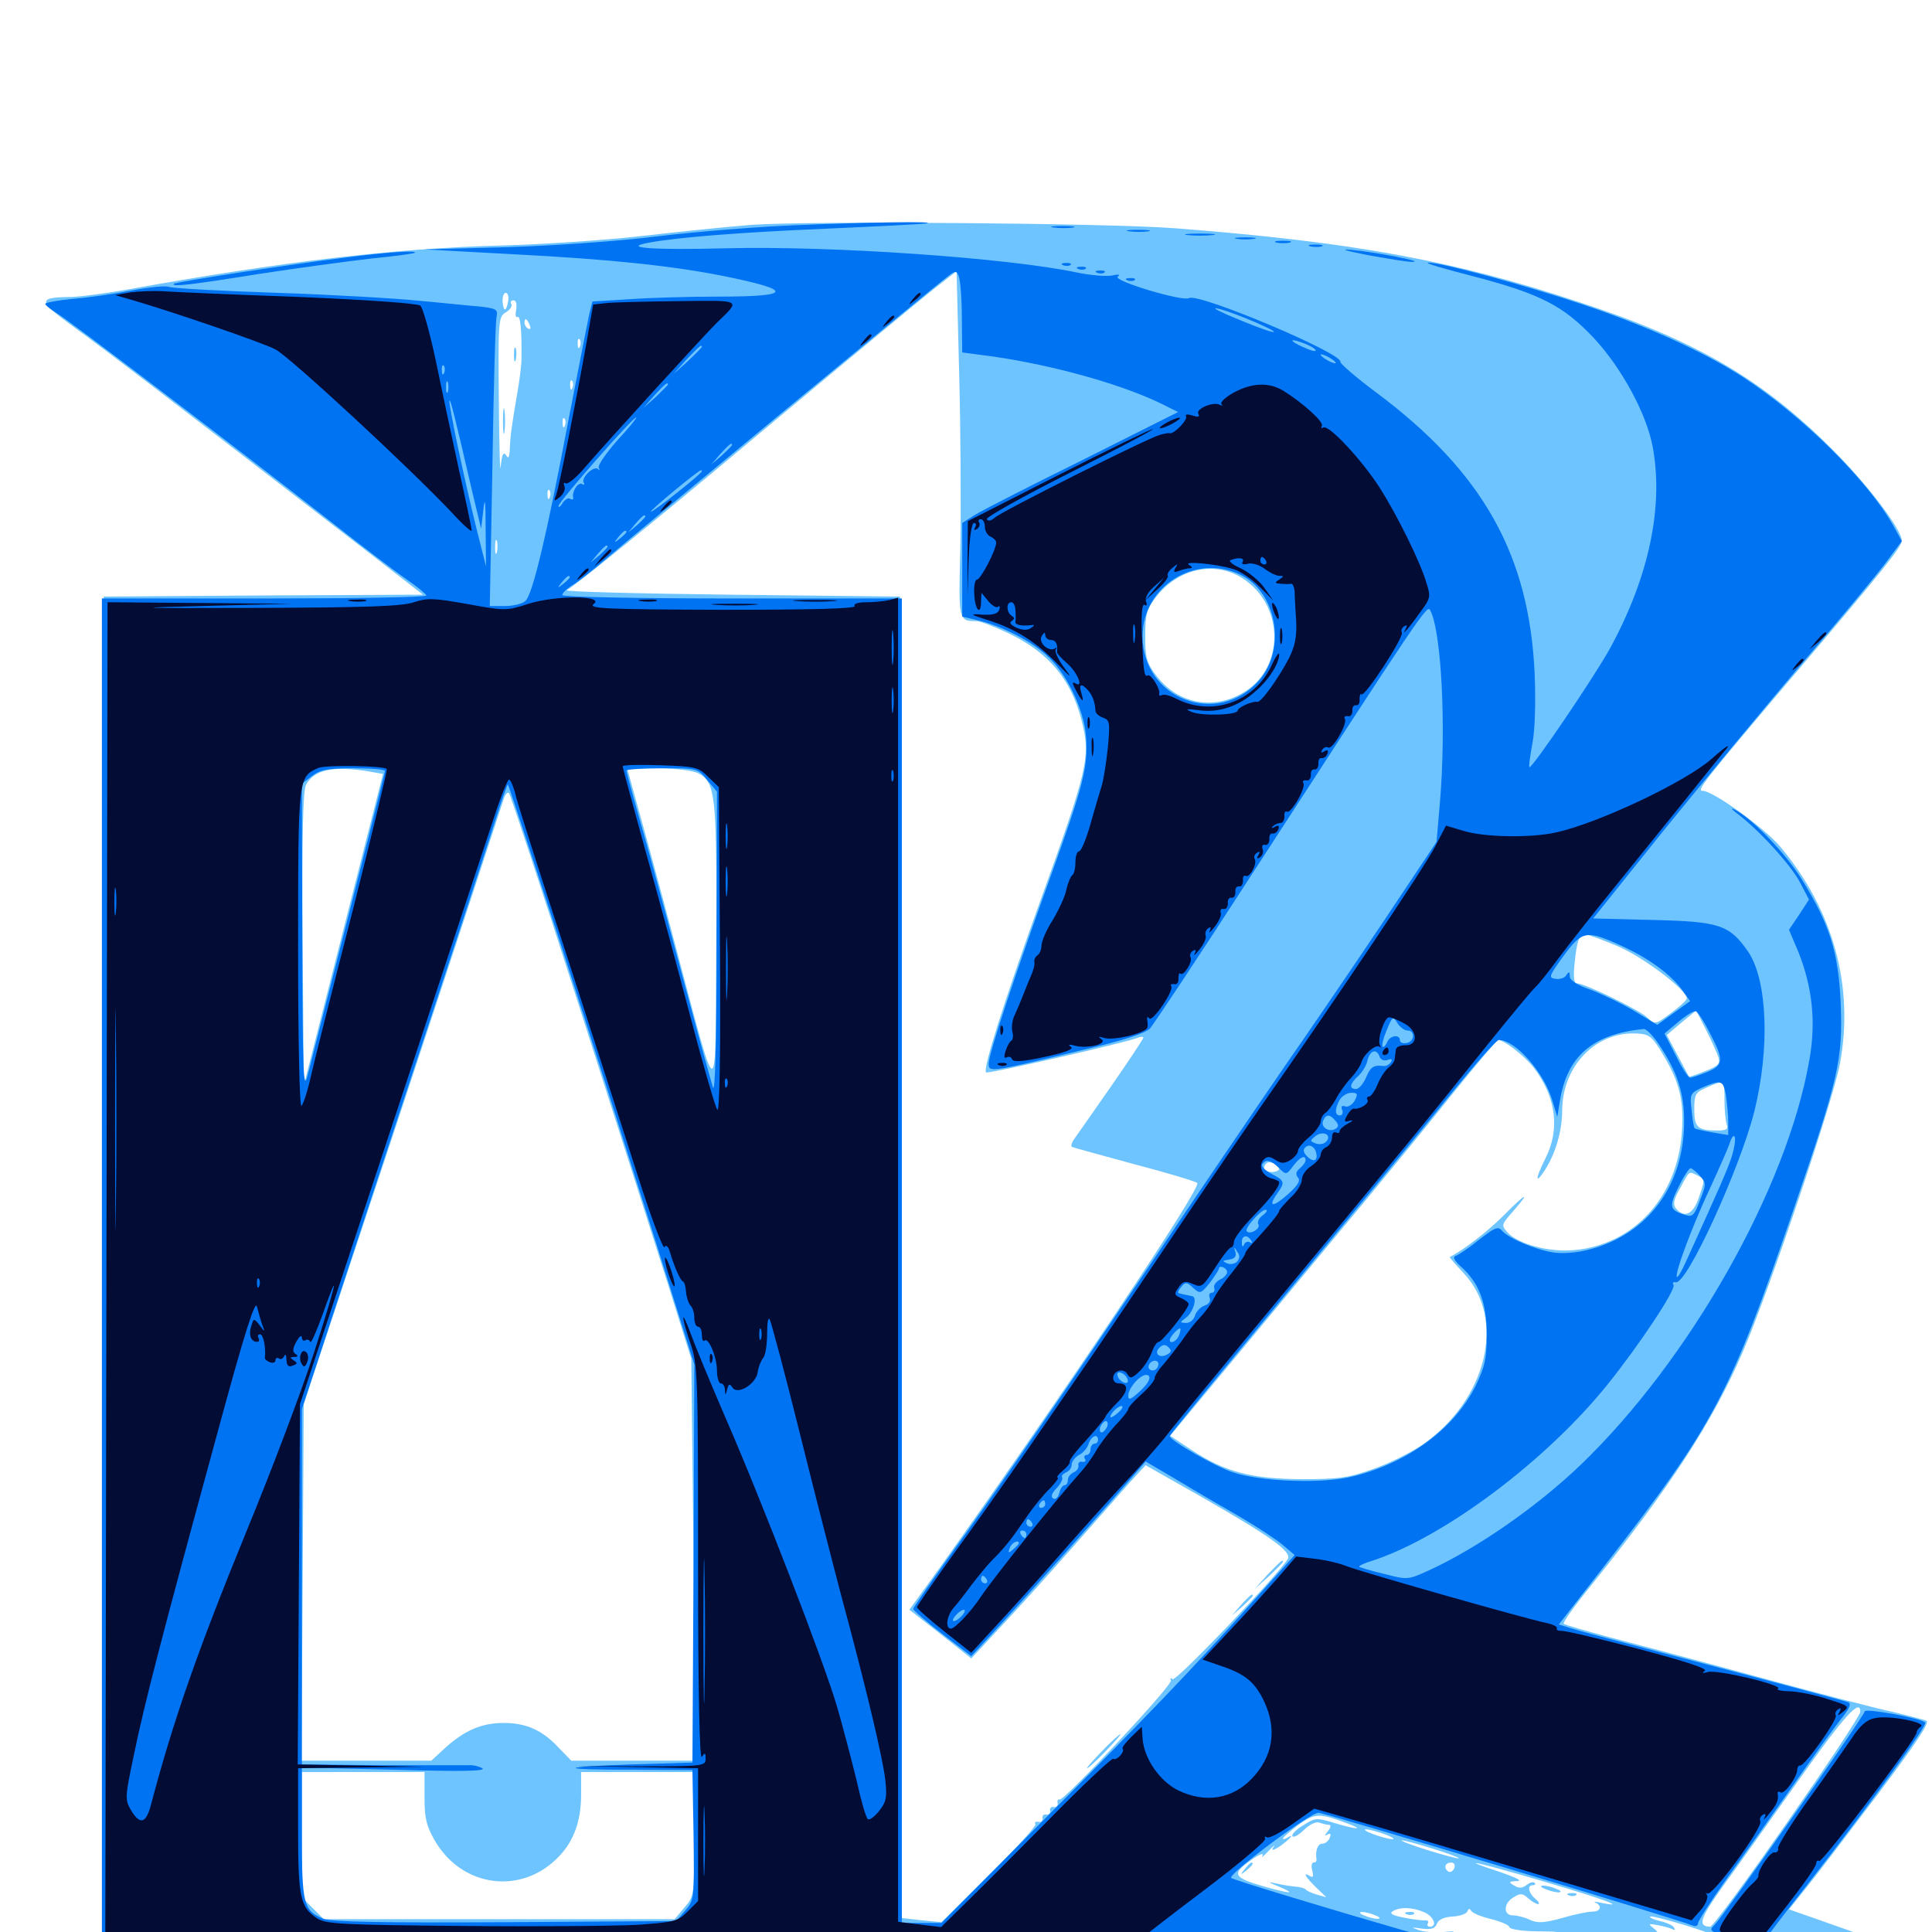 <svg xmlns="http://www.w3.org/2000/svg" viewBox="0 -1000 1000 1000">
	<path fill="#6dc4ff" d="M388.672 -883.594C376.367 -882.617 351.367 -880.078 333.008 -877.93C314.844 -875.781 280.469 -873.438 256.836 -872.852C203.125 -871.289 145.312 -864.453 67.383 -850.391C55.664 -848.242 41.992 -846.484 37.109 -846.289C19.141 -846.094 19.336 -844.531 38.281 -830.664C53.516 -819.727 89.258 -792.383 191.992 -713.086L218.945 -692.188L136.328 -691.797L53.711 -691.211V-338.672V13.867L519.336 15.43C937.305 16.992 985.156 16.797 987.891 14.062C990.43 11.523 990.43 10.938 988.086 10.156C986.523 9.57 978.711 6.836 970.703 4.102C962.695 1.172 949.219 -3.516 941.016 -6.445L925.977 -11.719L935.352 -23.438C940.43 -29.688 957.031 -51.562 972.266 -71.68C992.188 -98.242 999.023 -108.594 997.07 -109.375C995.508 -109.961 987.305 -112.109 979.102 -114.062C970.703 -115.82 939.258 -124.023 909.18 -132.227C879.102 -140.43 844.531 -149.609 832.422 -152.734C820.312 -156.055 809.766 -158.984 809.375 -159.57C808.789 -160.156 815.234 -169.141 823.828 -179.688C864.453 -230.273 886.328 -263.867 901.953 -300C915.43 -331.055 948.438 -428.906 952.344 -449.414C959.766 -489.258 949.023 -528.906 921.484 -561.719C913.477 -571.289 886.719 -590.625 881.445 -590.625C877.93 -590.625 880.078 -593.555 930.664 -653.125C974.023 -704.102 984.375 -716.992 984.375 -720.117C984.375 -725.977 966.211 -749.805 947.461 -768.359C911.523 -804.102 877.148 -824.023 817.578 -843.555C752.344 -865.234 699.609 -874.805 608.398 -881.836C572.852 -884.57 417.578 -885.742 388.672 -883.594ZM252.539 -866.602C259.18 -866.992 253.32 -867.188 239.258 -867.188C225.391 -867.188 219.922 -866.992 227.148 -866.602C234.375 -866.211 245.898 -866.211 252.539 -866.602ZM290.625 -864.648C294.531 -865.039 291.211 -865.43 283.203 -865.43C275.195 -865.43 271.875 -865.039 275.977 -864.648C279.883 -864.258 286.523 -864.258 290.625 -864.648ZM497.07 -716.406C496.094 -678.516 496.094 -678.516 505.469 -678.516C507.227 -678.516 514.453 -675.781 521.484 -672.461C542.578 -662.5 554.297 -648.633 559.766 -627.344C564.648 -608.203 563.477 -602.93 537.5 -531.055C519.922 -482.227 508.594 -446.68 510.352 -444.922C511.133 -443.945 581.836 -460.156 588.477 -462.695C590.234 -463.477 591.797 -463.477 591.797 -462.891C591.797 -462.305 584.18 -450.781 574.805 -437.305C565.234 -423.633 556.836 -411.523 555.664 -409.961C554.688 -408.398 554.297 -406.836 554.688 -406.445C555.273 -406.055 569.727 -402.148 586.914 -397.461C604.102 -392.969 618.945 -388.477 619.727 -387.695C622.07 -385.352 550.586 -278.516 486.914 -189.258L470.703 -166.797L486.719 -154.297L502.734 -141.602L518.555 -158.594C527.344 -167.969 543.75 -186.133 555.078 -199.023C566.406 -211.914 579.492 -226.758 584.18 -232.031L592.969 -241.602L623.242 -224.414C658.008 -204.492 668.555 -196.875 666.602 -193.164C662.305 -185.547 608.789 -129.688 607.031 -130.859C605.859 -131.641 605.469 -131.445 606.055 -130.273C607.422 -128.125 550.977 -67.969 548.438 -68.555C547.656 -68.945 547.07 -67.969 547.461 -66.602C547.656 -65.43 546.68 -64.453 545.508 -64.648C544.141 -65.039 543.164 -64.062 543.555 -62.695C543.75 -61.523 542.773 -60.547 541.602 -60.742C540.234 -61.133 539.258 -60.156 539.648 -58.789C539.844 -57.617 538.867 -56.641 537.5 -57.031C535.938 -57.227 535.352 -56.836 535.938 -55.859C536.523 -54.883 525.781 -43.164 512.109 -29.688L487.305 -5.078L477.148 -6.055L466.797 -7.227L466.406 -349.219L465.82 -691.211L377.93 -692.188C329.688 -692.773 291.602 -693.75 293.359 -694.531C296.484 -695.898 336.133 -727.93 392.578 -775.195C441.797 -816.211 479.102 -847.266 487.305 -853.516L495.117 -859.57L496.484 -805.664C497.266 -775.977 497.461 -735.742 497.07 -716.406ZM263.086 -844.531C262.109 -838.672 260.742 -838.281 260.156 -843.555C259.961 -846.289 260.742 -848.438 261.719 -848.438C262.695 -848.438 263.477 -846.68 263.086 -844.531ZM237.891 -845.117C240.82 -845.508 237.891 -845.898 231.445 -845.898C225 -845.898 222.656 -845.508 226.172 -845.117C229.688 -844.727 234.961 -844.727 237.891 -845.117ZM267.188 -839.648C266.602 -837.109 266.992 -835.352 267.773 -835.938C269.336 -836.914 270.117 -829.492 269.922 -814.258C269.922 -811.133 268.945 -803.125 267.773 -796.68C264.648 -778.516 264.062 -773.633 263.867 -767.383C263.672 -763.086 263.086 -762.305 261.914 -764.453C260.547 -766.406 259.766 -764.648 259.18 -758.594C258.789 -753.711 258.398 -769.141 258.203 -792.773C257.812 -834.18 258.008 -835.938 261.719 -838.281C264.062 -839.648 265.234 -841.602 264.648 -842.578C264.062 -843.75 264.453 -844.531 265.82 -844.531C267.188 -844.531 267.578 -842.578 267.188 -839.648ZM274.219 -831.641C274.805 -830.078 274.609 -829.297 273.438 -829.883C272.266 -830.469 271.484 -831.836 271.484 -833.008C271.484 -835.742 272.852 -835.156 274.219 -831.641ZM300.195 -820.703C299.609 -819.141 299.023 -819.727 299.023 -821.875C298.828 -824.023 299.414 -825.195 300 -824.414C300.586 -823.828 300.781 -822.07 300.195 -820.703ZM296.289 -799.219C295.703 -797.656 295.117 -798.242 295.117 -800.391C294.922 -802.539 295.508 -803.711 296.094 -802.93C296.68 -802.344 296.875 -800.586 296.289 -799.219ZM292.383 -779.688C291.797 -778.125 291.211 -778.711 291.211 -780.859C291.016 -783.008 291.602 -784.18 292.188 -783.398C292.773 -782.812 292.969 -781.055 292.383 -779.688ZM284.57 -742.578C283.984 -741.016 283.398 -741.602 283.398 -743.75C283.203 -745.898 283.789 -747.07 284.375 -746.289C284.961 -745.703 285.156 -743.945 284.57 -742.578ZM257.227 -714.258C256.641 -712.305 256.25 -713.477 256.25 -716.602C256.25 -719.922 256.641 -721.289 257.227 -720.117C257.617 -718.75 257.617 -716.016 257.227 -714.258ZM645.508 -699.023C664.453 -684.57 664.258 -655.078 644.922 -642.383C629.102 -632.031 609.961 -635.156 598.438 -650.391C593.555 -656.836 592.773 -659.375 592.773 -670.703C592.773 -682.031 593.555 -684.766 598.242 -690.82C610.352 -706.641 630.859 -710.352 645.508 -699.023ZM265.234 -688.086C266.992 -689.062 265.82 -689.648 261.914 -689.453C258.594 -689.258 255.859 -688.672 255.859 -687.891C255.859 -685.742 262.109 -685.938 265.234 -688.086ZM190.43 -600.781L198.242 -599.414L177.734 -518.75L157.227 -438.086L156.641 -513.867C156.25 -567.578 156.836 -590.82 158.398 -593.75C162.5 -601.562 172.461 -603.711 190.43 -600.781ZM361.328 -599.805C370.508 -595.117 371.094 -588.477 370.703 -509.766C370.117 -425.586 372.461 -425 348.828 -513.477C340.82 -543.555 332.031 -575.781 329.297 -585.352L324.609 -602.344H340.43C349.414 -602.344 358.594 -601.172 361.328 -599.805ZM299.414 -480.273C318.359 -421.289 339.258 -355.664 345.898 -334.766L357.812 -296.68L358.984 -192.773L359.961 -88.672H327.734H295.703L288.867 -95.703C280.664 -104.492 272.266 -108.203 260.742 -108.203C249.414 -108.203 240.82 -104.492 230.859 -95.703L223.242 -88.672H189.648H156.055L156.641 -181.055L157.227 -273.242L208.398 -427.539C236.523 -512.5 259.961 -583.984 260.742 -586.523C261.523 -588.867 262.695 -590.234 263.477 -589.453C264.258 -588.477 280.469 -539.453 299.414 -480.273ZM837.109 -510.352C850.391 -504.688 873.047 -487.695 873.047 -483.203C873.047 -482.227 869.336 -478.906 864.844 -475.586C856.641 -469.531 856.641 -469.531 852.539 -473.438C848.242 -477.344 820.312 -491.016 816.211 -491.016C814.648 -491.016 814.258 -494.141 815.039 -501.758C816.211 -513.086 817.383 -516.406 820.508 -516.406C821.68 -516.406 829.102 -513.672 837.109 -510.352ZM889.453 -452.734C890.43 -449.414 889.453 -448.242 882.422 -445.508C877.93 -443.75 874.219 -442.383 874.219 -442.773C874.023 -442.969 871.484 -447.852 868.359 -453.711L862.695 -464.258L870.312 -470.703L877.93 -476.953L883.008 -466.992C885.938 -461.328 888.672 -455.078 889.453 -452.734ZM860.938 -453.906C869.531 -439.453 871.68 -430.078 870.508 -413.477C867.969 -380.078 845.508 -355.664 814.648 -352.93C801.758 -351.758 785.742 -356.055 780.273 -362.109C776.953 -365.82 777.148 -366.211 783.008 -372.852C792.578 -383.789 790.039 -382.812 778.32 -370.898C769.922 -362.5 757.227 -352.734 750.391 -349.414C750.195 -349.219 753.32 -345.508 757.422 -341.211C779.883 -317.578 769.727 -275.391 736.133 -252.148C730.078 -248.047 718.75 -242.383 710.742 -239.648C698.242 -235.156 693.164 -234.375 673.828 -234.375C647.656 -234.57 633.984 -238.086 616.602 -249.609L605.664 -256.836L644.141 -303.125C665.234 -328.516 692.969 -362.109 706.055 -377.734C718.945 -393.359 739.648 -418.555 751.953 -433.984C764.258 -449.219 774.805 -461.719 775.391 -461.719C778.516 -461.719 789.258 -453.32 793.945 -447.266C805.469 -432.031 807.617 -415.43 799.805 -400.195C794.531 -389.648 794.531 -386.523 799.609 -394.336C805.078 -402.734 808.594 -414.648 808.594 -425.391C808.789 -448.633 826.367 -466.406 847.656 -465.039C853.711 -464.648 855.273 -463.477 860.938 -453.906ZM712.891 -453.125C712.891 -454.688 709.18 -453.906 708.008 -451.953C707.422 -450.781 708.203 -450.586 709.766 -451.172C711.523 -451.758 712.891 -452.734 712.891 -453.125ZM892.578 -430.664C892.578 -425.391 893.164 -419.727 893.75 -417.969C894.727 -415.625 893.555 -414.844 889.062 -414.844C878.711 -414.844 876.953 -416.406 876.953 -425.781C876.953 -433.594 877.539 -434.57 883.398 -437.109C892.578 -441.211 892.578 -441.211 892.578 -430.664ZM662.109 -395.117C662.109 -394.141 660.352 -393.359 658.203 -393.359C654.492 -393.359 653.125 -395.508 655.469 -397.852C657.031 -399.414 662.109 -397.266 662.109 -395.117ZM878.906 -391.406C882.422 -389.648 882.422 -388.867 879.492 -380.664C876.562 -371.484 871.875 -369.141 867.383 -374.609C865.82 -376.562 866.211 -379.102 869.727 -385.156C874.609 -394.336 874.023 -393.945 878.906 -391.406ZM962.891 -114.062C962.891 -109.961 888.086 -2.734 885.156 -2.734C878.516 -2.93 879.883 -7.031 892.188 -24.219C899.609 -34.375 917.188 -59.18 931.641 -79.492C954.492 -111.719 962.891 -121.094 962.891 -114.062ZM219.727 -69.727C219.727 -58.789 220.703 -54.883 225.195 -47.07C239.453 -22.852 270.312 -18.945 289.453 -39.258C297.07 -47.266 300.781 -57.617 300.781 -71.094V-82.812H330.078H359.375V-50.781C359.375 -19.141 359.375 -18.555 354.297 -12.695L349.219 -6.641H258.398H167.578L161.914 -12.305L156.25 -17.969V-50.391V-82.812H188.086H219.727ZM697.266 -56.25C706.836 -52.734 702.148 -52.93 690.625 -56.445C681.641 -59.18 680.664 -59.18 674.609 -55.273C670.898 -53.125 668.359 -50.391 668.945 -49.609C669.531 -48.633 672.266 -50.195 675 -52.93C677.93 -55.664 681.055 -57.227 682.812 -56.641C684.57 -56.055 686.719 -55.469 687.891 -55.469C689.062 -55.469 688.867 -54.102 687.305 -52.148C685.547 -50 685.352 -49.414 686.914 -50.391C688.672 -51.367 689.062 -50.781 688.281 -48.828C687.695 -47.07 685.938 -45.703 684.375 -45.703C682.031 -45.703 680.664 -41.992 681.445 -37.5C681.445 -36.523 680.859 -35.938 679.883 -35.938C678.906 -35.938 678.516 -33.984 679.297 -31.641C679.883 -28.906 679.688 -27.93 678.125 -28.906C674.023 -31.445 675.586 -28.516 681.25 -23.047L686.523 -17.969L681.641 -19.336C678.906 -20.117 676.367 -21.289 675.781 -22.07C675.195 -22.656 673.047 -23.242 670.898 -23.438C668.75 -23.633 664.453 -24.219 661.133 -25C655.859 -26.172 655.859 -25.977 662.109 -23.438C671.289 -19.531 667.969 -19.727 654.688 -23.438C638.477 -28.125 637.305 -29.883 646.875 -36.719C651.367 -40.039 654.297 -41.211 653.516 -39.648C652.539 -38.086 653.906 -39.062 656.445 -41.797C658.984 -44.531 660.352 -45.508 659.18 -43.945C657.812 -41.992 658.789 -41.992 662.695 -44.531C667.383 -47.852 670.703 -51.562 666.016 -48.633C665.039 -48.047 664.062 -47.852 664.062 -48.438C664.062 -49.023 667.773 -52.148 672.07 -55.469C680.664 -61.523 682.617 -61.719 697.266 -56.25ZM716.797 -50.586C720.508 -49.219 722.266 -48.047 720.703 -48.047C719.141 -48.047 714.648 -49.219 710.938 -50.586C707.227 -51.953 705.469 -53.125 707.031 -53.125C708.594 -53.125 713.086 -51.953 716.797 -50.586ZM701.758 -50.195C702.93 -50.781 701.953 -51.172 699.219 -51.172C696.484 -51.172 695.508 -50.781 696.875 -50.195C698.047 -49.805 700.391 -49.805 701.758 -50.195ZM742.188 -42.969C750.195 -40.43 756.055 -38.281 754.883 -38.086C753.906 -38.086 746.289 -40.039 738.281 -42.578C730.273 -45.117 724.609 -47.266 725.586 -47.461C726.758 -47.461 734.18 -45.508 742.188 -42.969ZM752.734 -33.008C751.953 -31.445 750.781 -30.664 749.805 -31.25C747.07 -32.812 747.852 -35.938 750.977 -35.938C752.734 -35.938 753.32 -34.766 752.734 -33.008ZM799.609 -25.977C830.859 -16.797 842.578 -12.305 829.102 -15.039C825.977 -15.82 824.414 -15.82 825.781 -15.234C829.492 -13.477 828.516 -10.547 824.219 -10.547C822.07 -10.547 815.039 -9.18 808.594 -7.227C799.219 -4.688 795.898 -4.492 791.992 -6.25C789.258 -7.617 785.156 -8.594 783.203 -8.594C777.93 -8.594 778.125 -14.844 783.398 -17.969C786.914 -20.117 788.086 -20.117 790.82 -17.578C792.773 -15.82 795.117 -14.453 796.094 -14.453C797.07 -14.453 796.484 -15.625 794.922 -16.992C791.211 -19.922 790.234 -24.219 793.359 -24.219C794.531 -24.219 794.922 -24.805 794.336 -25.391C793.555 -26.172 791.797 -25.586 790.234 -24.414C788.086 -22.656 786.328 -22.461 783.789 -24.023C780.664 -25.781 780.859 -26.172 785.156 -26.367C788.281 -26.367 784.961 -28.125 776.367 -31.055C751.953 -39.062 765.234 -36.133 799.609 -25.977ZM688.086 -15.43C674.414 -19.727 672.852 -18.555 686.328 -14.258C695.117 -11.328 699.219 -10.938 703.906 -12.5L709.961 -14.453L703.711 -13.477C700.195 -13.086 693.164 -13.867 688.086 -15.43ZM757.812 -12.5C757.812 -14.844 757.617 -14.844 753.906 -12.5C751.367 -10.938 751.562 -10.547 754.492 -10.547C756.25 -10.547 757.812 -11.523 757.812 -12.5ZM737.305 -10.156C742.188 -8.008 744.141 -2.734 740.039 -2.734C739.062 -2.734 738.477 -3.516 739.062 -4.492C739.648 -5.469 739.062 -6.055 737.695 -6.055C736.523 -5.859 731.445 -6.445 726.758 -7.422C720.703 -8.594 718.945 -9.57 720.898 -10.742C724.609 -13.086 731.25 -12.891 737.305 -10.156ZM772.07 -6.641C777.148 -5.273 781.25 -3.516 781.25 -2.539C781.25 -1.562 786.719 -0.586 793.555 -0.391L805.664 -0.195L792.969 1.172C784.57 1.953 792.969 2.539 818.555 2.734C839.648 2.93 857.422 2.539 858.008 1.758C858.789 1.172 857.812 -0.586 855.859 -1.953C852.93 -4.297 853.125 -4.492 858.203 -3.516C861.328 -2.93 864.844 -1.953 865.82 -1.367C866.992 -0.781 867.188 -1.172 866.406 -2.344C865.82 -3.516 862.5 -4.883 859.18 -5.664C855.859 -6.445 853.711 -7.422 854.102 -8.008C855.273 -8.984 888.672 1.172 888.672 2.539C888.672 3.125 886.133 2.93 883.008 2.148C879.688 1.562 876.758 1.758 875.977 2.93C874.609 5.273 766.211 5.859 752.93 3.711C745.703 2.539 745.508 2.344 750 0.781C753.711 -0.391 753.125 -0.586 747.07 0C742.773 0.391 737.109 0 734.375 -0.977C730.078 -2.539 730.273 -2.539 735.938 -1.758C740.82 -1.172 742.773 -1.758 743.75 -4.297C744.531 -6.445 747.656 -7.812 751.953 -8.008C755.664 -8.203 758.984 -9.375 759.57 -10.742C759.961 -12.109 760.742 -12.305 761.523 -10.938C762.109 -9.766 766.992 -7.812 772.07 -6.641ZM711.914 -8.594C714.453 -7.617 714.648 -6.836 712.891 -6.836C711.328 -6.836 708.203 -7.617 706.055 -8.594C703.516 -9.57 703.32 -10.352 705.078 -10.352C706.641 -10.352 709.766 -9.57 711.914 -8.594ZM935.352 -5.859C924.609 -9.766 925 -9.766 916.211 1.562C913.672 4.883 914.844 5.078 934.766 4.688C956.055 4.297 956.055 4.297 941.406 3.125C933.398 2.344 927.93 1.562 929.297 1.367C933.398 0.195 934.57 -0.195 938.281 -1.758C941.797 -3.32 941.406 -3.711 935.352 -5.859ZM722.07 -5.469C722.852 -6.055 721.68 -6.641 719.531 -6.445C717.383 -6.445 716.797 -5.859 718.359 -5.273C719.727 -4.688 721.484 -4.883 722.07 -5.469ZM656.055 -184.961L649.414 -177.539L656.836 -184.18C660.742 -187.891 664.062 -191.211 664.062 -191.602C664.062 -193.164 662.5 -191.602 656.055 -184.961ZM642.383 -169.336L637.695 -163.867L643.164 -168.555C646.094 -171.289 648.438 -173.633 648.438 -174.023C648.438 -175.586 646.875 -174.219 642.383 -169.336ZM570.312 -93.555C565.625 -88.672 562.109 -84.766 562.695 -84.766C563.281 -84.766 567.578 -88.672 572.266 -93.555C576.953 -98.438 580.469 -102.344 579.883 -102.344C579.297 -102.344 575 -98.438 570.312 -93.555ZM266.016 -816.211C266.016 -813.086 266.406 -811.914 266.992 -813.867C267.383 -815.625 267.383 -818.359 266.992 -819.727C266.406 -820.898 266.016 -819.531 266.016 -816.211ZM260.352 -782.031C260.352 -776.172 260.742 -773.633 261.133 -776.758C261.523 -779.688 261.523 -784.375 261.133 -787.5C260.742 -790.43 260.352 -787.891 260.352 -782.031ZM644.336 -32.617C641.797 -29.492 641.992 -29.297 645.117 -31.836C648.242 -34.375 649.219 -35.938 647.656 -35.938C647.266 -35.938 645.703 -34.375 644.336 -32.617ZM799.805 -22.266C801.953 -21.289 805.078 -20.508 806.641 -20.508C808.398 -20.508 808.203 -21.289 805.664 -22.266C803.516 -23.242 800.391 -24.023 798.828 -24.023C797.07 -24.023 797.266 -23.242 799.805 -22.266ZM812.109 -18.945C810.547 -19.531 811.133 -20.117 813.281 -20.117C815.43 -20.312 816.602 -19.727 815.82 -19.141C815.234 -18.555 813.477 -18.359 812.109 -18.945ZM728.125 -9.18C726.562 -9.766 727.148 -10.352 729.297 -10.352C731.445 -10.547 732.617 -9.961 731.836 -9.375C731.25 -8.789 729.492 -8.594 728.125 -9.18ZM765.234 2.539C763.672 1.953 764.258 1.367 766.406 1.367C768.555 1.172 769.727 1.758 768.945 2.344C768.359 2.93 766.602 3.125 765.234 2.539ZM862.891 2.539C861.523 1.953 862.5 1.562 865.234 1.562C867.969 1.562 868.945 1.953 867.773 2.539C866.406 2.93 864.062 2.93 862.891 2.539Z"/>
	<path fill="#0073f3" d="M411.133 -883.398C391.797 -882.617 360.156 -880.078 340.82 -877.734C321.289 -875.195 286.719 -872.852 262.695 -872.07L219.727 -870.898L266.602 -868.359C315.43 -865.82 347.266 -862.5 374.023 -857.227C410.938 -849.805 410.547 -846.484 372.461 -846.484C357.227 -846.484 336.133 -845.898 325.586 -845.117L306.641 -843.945L304.883 -836.914C304.102 -833.008 299.219 -808.398 294.141 -782.031C283.008 -723.047 275.781 -692.773 272.07 -689.062C270.508 -687.5 265.82 -686.328 261.328 -686.328H253.516L254.883 -759.18C255.469 -799.023 256.445 -833.789 257.031 -836.133C257.812 -839.844 256.836 -840.43 247.656 -841.406C241.992 -841.797 228.125 -843.359 216.797 -844.336C205.469 -845.508 172.461 -847.461 143.359 -848.438C114.062 -849.414 88.867 -850.781 87.305 -851.562C85.547 -852.148 76.953 -851.367 67.969 -849.609C58.984 -847.852 45.312 -845.898 37.695 -845.312C29.883 -844.531 23.438 -843.359 23.438 -842.773C23.438 -841.992 25.977 -840.039 29.102 -838.086C34.961 -834.766 119.922 -770.117 171.875 -729.492C187.5 -717.188 204.688 -704.102 210.352 -700.195C216.016 -696.289 220.508 -692.578 220.703 -691.797C220.703 -690.82 183.008 -690.234 136.719 -690.234H52.734V-338.672V12.891L244.727 13.086C350.195 13.281 545.898 13.867 679.688 14.648C961.133 16.016 988.281 15.82 988.281 12.109C988.281 8.789 979.297 7.422 942.969 5.859C926.953 5.078 914.062 4.102 914.062 3.516C914.062 3.125 923.047 -8.789 934.18 -22.852C969.336 -67.969 997.852 -107.227 996.484 -108.398C994.141 -110.742 965.82 -115.82 965.234 -114.258C963.672 -109.766 892.578 -8.984 887.5 -3.711C884.766 -1.172 885.156 -0.586 890.039 1.172C892.969 2.344 897.266 3.906 899.414 4.883C901.562 5.664 868.945 6.25 827.148 6.25L750.977 6.055L724.609 -1.367C690.039 -11.328 640.234 -26.367 637.305 -27.93C634.57 -29.297 678.906 -62.5 682.617 -61.719C691.797 -59.766 865.234 -7.617 876.172 -3.32C877.734 -2.734 878.906 -3.32 878.906 -4.492C878.906 -5.664 885.352 -15.82 893.164 -26.758C900.977 -37.695 916.211 -58.984 926.758 -74.023C937.305 -89.062 948.828 -105.078 952.539 -109.766C957.227 -115.43 958.398 -118.164 956.641 -118.945C953.516 -119.922 907.617 -132.227 857.422 -145.312C836.523 -150.781 816.602 -156.055 813.086 -157.227L806.836 -159.18L830.859 -190.039C887.305 -262.695 895.508 -278.125 928.32 -374.023C951.758 -442.383 953.906 -451.367 952.734 -480.859C951.562 -507.227 947.07 -521.484 932.422 -545.117C924.023 -558.594 906.445 -576.758 897.656 -581.055C895.508 -582.031 896.289 -581.055 899.414 -578.711C910.352 -570.508 926.758 -552.539 931.641 -543.359L936.328 -534.375L931.25 -526.562L925.977 -518.75L930.859 -507.227C938.086 -489.062 940.039 -470.898 936.523 -451.367C925 -384.961 874.609 -296.094 818.164 -241.797C795.508 -220.117 764.648 -198.633 739.453 -187.109C728.711 -182.227 728.516 -182.227 716.406 -185.352C709.766 -186.914 703.906 -188.672 703.516 -189.062C703.125 -189.453 706.25 -191.016 710.352 -192.188C747.461 -204.297 800.391 -243.945 832.227 -283.594C848.828 -304.297 867.578 -332.617 866.211 -334.961C865.43 -335.938 866.016 -336.523 867.383 -336.328C873.047 -334.961 900.391 -394.727 908.008 -424.609C916.211 -457.617 914.844 -492.969 904.688 -507.617C895.117 -521.289 890.039 -523.047 855.273 -523.828L824.609 -524.609L860.938 -569.922C881.055 -594.727 913.086 -633.398 932.227 -656.055C951.562 -678.516 971.094 -702.148 975.781 -708.398L984.375 -719.922L980.078 -727.734C966.797 -751.367 932.812 -784.961 901.758 -805.078C881.445 -818.164 851.953 -831.445 818.75 -842.578C787.695 -852.93 746.094 -864.062 739.258 -864.062C737.109 -863.867 747.266 -860.938 761.719 -857.227C796.875 -848.047 808.984 -841.992 824.805 -825.195C839.258 -809.766 852.344 -785.742 855.469 -768.555C861.133 -737.695 853.516 -701.562 833.594 -664.844C825.586 -650.195 792.773 -601.758 791.602 -602.93C791.211 -603.32 791.992 -608.789 793.164 -615.234C794.531 -622.07 794.922 -636.523 794.336 -651.172C791.602 -712.695 767.578 -755.664 712.305 -796.875C701.758 -804.688 693.555 -811.914 693.75 -812.695C695.312 -816.992 620.117 -848.633 615.43 -845.703C612.305 -843.75 575.781 -854.688 578.516 -856.836C580.078 -857.812 579.102 -858.203 575.781 -857.422C572.852 -856.836 564.648 -857.422 557.227 -858.984C521.094 -866.602 429.688 -872.852 375.977 -871.484C337.695 -870.508 321.094 -871.68 335.938 -874.414C350.781 -877.148 382.031 -879.688 427.734 -881.641C454.102 -882.812 477.344 -883.984 479.492 -884.375C486.523 -885.547 447.07 -884.961 411.133 -883.398ZM497.852 -835.547L498.047 -817.578L514.258 -815.43C546.68 -810.742 582.812 -800.391 602.734 -790.234L609.766 -786.719L560.352 -761.914C533.008 -748.438 507.812 -735.547 504.492 -733.398L498.047 -729.297V-705.078V-680.859L507.031 -678.711C518.75 -675.781 533.398 -668.359 541.602 -660.938C551.758 -651.953 560.938 -633.398 562.109 -618.945C563.281 -603.125 560.938 -593.945 543.555 -545.703C525.391 -495.508 511.719 -454.492 511.719 -449.414C511.719 -444.922 512.5 -444.922 559.18 -456.25C581.055 -461.328 593.164 -465.234 595.312 -467.773C597.07 -469.727 620.703 -505.273 647.461 -546.68C736.133 -683.398 738.672 -687.109 740.234 -684.18C746.094 -673.438 748.633 -623.633 745.312 -584.766L743.555 -564.258L716.211 -523.242C701.172 -500.781 677.734 -466.406 664.258 -447.07C650.977 -427.734 620.508 -383.008 596.68 -347.461C552.148 -281.25 516.602 -229.297 488.672 -190.625C479.883 -178.32 472.656 -167.773 472.656 -167.188C472.852 -166.406 479.492 -160.547 487.695 -154.297L502.734 -142.773L515.234 -156.25C526.758 -168.555 572.852 -220.117 587.109 -236.719L592.969 -243.555L609.57 -233.789C618.555 -228.32 633.008 -219.922 641.602 -215.039C650.195 -209.961 660.156 -203.516 663.672 -200.586L670.117 -195.117L649.023 -171.68C617.188 -136.133 594.141 -112.109 538.281 -56.055L487.305 -4.688H477.148H466.797V-347.461V-690.234H378.906C329.297 -690.234 291.016 -691.016 291.016 -691.992C291.016 -692.969 293.359 -695.312 296.484 -697.266C299.414 -699.023 306.641 -704.688 312.5 -709.766C328.516 -723.438 482.422 -850.781 489.258 -855.859C494.531 -860.156 495.117 -860.156 496.289 -856.836C497.07 -854.883 497.852 -845.312 497.852 -835.547ZM644.141 -835.547C651.367 -832.617 658.203 -829.492 659.18 -828.516C661.133 -826.758 649.219 -831.055 634.766 -837.305C623.242 -842.383 630.273 -841.016 644.141 -835.547ZM680.859 -818.945C681.445 -817.969 679.492 -818.164 676.367 -819.531C668.359 -822.852 666.016 -825.391 673.438 -822.852C676.953 -821.68 680.273 -819.922 680.859 -818.945ZM363.281 -820.508C363.281 -820.117 359.961 -816.797 356.055 -813.086L348.633 -806.445L355.273 -813.867C361.719 -820.508 363.281 -822.07 363.281 -820.508ZM691.406 -812.109C691.406 -811.719 689.648 -812.109 687.5 -813.281C685.352 -814.453 683.594 -815.82 683.594 -816.406C683.594 -816.797 685.352 -816.406 687.5 -815.234C689.648 -814.062 691.406 -812.695 691.406 -812.109ZM229.883 -807.031C229.297 -805.469 228.711 -806.055 228.711 -808.203C228.516 -810.352 229.102 -811.523 229.688 -810.742C230.273 -810.156 230.469 -808.398 229.883 -807.031ZM231.836 -797.266C231.25 -795.898 230.859 -796.875 230.859 -799.609C230.859 -802.344 231.25 -803.32 231.836 -802.148C232.227 -800.781 232.227 -798.438 231.836 -797.266ZM345.703 -800.977C345.703 -800.586 342.773 -797.852 339.453 -794.531L333.008 -788.867L338.672 -795.312C344.141 -801.172 345.703 -802.539 345.703 -800.977ZM244.336 -745.898L249.023 -726.367L250.195 -736.133C250.977 -743.359 251.367 -740.82 251.367 -726.367L251.562 -706.836L246.875 -725.391C240.625 -750.391 232.422 -789.258 232.617 -792.383C232.812 -794.727 234.961 -786.523 244.336 -745.898ZM319.531 -772.07C313.672 -765.43 309.18 -758.984 309.961 -757.812C310.547 -756.641 310.352 -756.25 309.57 -757.227C307.422 -759.18 300.586 -752.734 302.148 -750.195C302.734 -749.219 302.344 -748.828 301.367 -749.414C299.219 -750.781 295.898 -745.508 296.68 -742.383C296.875 -741.406 296.094 -741.211 295.117 -741.797C294.141 -742.578 292.383 -741.406 291.211 -739.648C290.039 -737.695 289.062 -737.109 289.062 -738.086C289.062 -740.234 327.539 -783.984 329.297 -783.984C329.883 -783.984 325.586 -778.516 319.531 -772.07ZM378.906 -769.727C378.906 -769.336 376.562 -766.992 373.633 -764.258L368.164 -759.57L372.852 -765.039C377.344 -769.922 378.906 -771.289 378.906 -769.727ZM363.281 -756.055C363.281 -754.883 338.477 -735.156 336.914 -735.156C335.547 -735.156 361.523 -756.641 362.891 -756.641C363.086 -756.641 363.281 -756.445 363.281 -756.055ZM333.984 -732.617C333.984 -732.227 332.031 -730.273 329.688 -728.125L325.195 -724.414L328.906 -728.906C332.422 -733.008 333.984 -734.18 333.984 -732.617ZM324.219 -724.609C324.219 -724.219 322.656 -722.656 320.898 -721.289C317.773 -718.75 317.578 -718.945 320.117 -722.07C322.656 -725.195 324.219 -726.172 324.219 -724.609ZM314.453 -716.992C314.453 -716.602 312.5 -714.648 310.156 -712.5L305.664 -708.789L309.375 -713.281C312.891 -717.383 314.453 -718.555 314.453 -716.992ZM641.992 -702.539C660.742 -693.75 666.016 -664.258 651.758 -647.852C630.273 -623.438 591.406 -638.086 591.406 -670.703C591.406 -696.484 618.555 -713.672 641.992 -702.539ZM294.922 -701.172C294.922 -700.781 293.359 -699.219 291.602 -697.852C288.477 -695.312 288.281 -695.508 290.82 -698.633C293.359 -701.758 294.922 -702.734 294.922 -701.172ZM239.648 -691.016C240.43 -691.602 239.258 -692.188 237.109 -691.992C234.961 -691.992 234.375 -691.406 235.938 -690.82C237.305 -690.234 239.062 -690.43 239.648 -691.016ZM250.586 -688.867C251.758 -689.453 250.391 -689.844 247.07 -689.844C243.945 -689.844 242.773 -689.453 244.727 -688.867C246.484 -688.477 249.219 -688.477 250.586 -688.867ZM199.219 -600.977C199.219 -600 190.039 -563.672 159.18 -443.164C157.031 -434.766 156.641 -444.531 156.445 -513.867L156.25 -594.336L161.328 -598.242C165.625 -601.562 169.336 -602.344 182.812 -602.344C191.797 -602.344 199.219 -601.758 199.219 -600.977ZM366.016 -596.289L371.094 -590.234L370.898 -510.938C370.898 -457.812 370.117 -433.398 368.945 -437.305C367.969 -440.625 361.719 -462.891 355.273 -487.109C348.828 -511.328 339.258 -546.68 333.984 -565.625C328.516 -584.57 324.219 -600.586 324.219 -601.172C324.219 -601.758 332.422 -602.344 342.578 -602.344C360.742 -602.344 361.133 -602.344 366.016 -596.289ZM289.844 -512.5C304.297 -467.969 325.781 -400.391 337.695 -362.695L359.375 -293.75L358.984 -190.82L358.398 -87.695L326.172 -86.719C287.305 -85.352 288.867 -83.984 329.102 -83.984L358.398 -83.789L358.984 -50.195C359.375 -17.188 359.375 -16.602 354.688 -11.133L350 -5.664L261.523 -5.078C197.266 -4.688 171.484 -5.273 167.383 -6.836C157.031 -11.133 156.25 -14.258 156.25 -51.172V-85.156L204.688 -83.984C238.281 -83.008 251.953 -83.203 249.609 -84.766C247.852 -85.742 244.727 -86.523 242.773 -86.328H197.852L156.25 -86.719V-178.711V-270.703L203.906 -415.43C230.273 -495.117 254.102 -567.969 257.031 -577.344C259.961 -586.719 262.695 -594.141 262.891 -593.945C263.281 -593.75 275.195 -557.031 289.844 -512.5ZM839.062 -510.547C853.32 -504.102 865.039 -495.508 870.898 -487.305L874.805 -481.836L866.406 -475.781L857.812 -469.531L846.484 -476.367C840.039 -480.273 829.883 -485.156 823.828 -487.5C816.406 -490.039 812.5 -492.578 812.5 -494.727C812.5 -497.266 812.109 -497.266 810.742 -495.312C809.961 -493.75 807.227 -492.969 805.078 -493.359C801.367 -493.945 801.758 -494.727 809.18 -505.078C818.945 -518.359 821.094 -518.75 839.062 -510.547ZM884.961 -465.43C892.383 -451.367 892.188 -448.633 883.594 -445.117C879.688 -443.555 875.781 -442.188 874.805 -442.188C873.828 -442.188 870.508 -447.266 867.383 -453.711L861.523 -465.039L868.75 -471.094C872.656 -474.414 876.758 -476.953 877.734 -476.562C878.711 -476.367 882.031 -471.289 884.961 -465.43ZM728.516 -466.602C732.617 -466.602 732.227 -460.938 728.125 -460.156C726.172 -459.766 724.609 -460.352 724.609 -461.523C724.609 -464.844 719.336 -464.062 717.969 -460.547C717.188 -458.789 716.211 -457.812 715.625 -458.203C715.039 -458.789 716.016 -462.695 717.773 -466.797C720.703 -474.023 721.094 -474.219 723.242 -470.508C724.609 -468.359 726.953 -466.602 728.516 -466.602ZM858.008 -460.352C868.164 -445.508 871.875 -434.375 871.68 -418.75C871.484 -386.133 852.734 -361.133 822.852 -353.32C816.406 -351.562 808.594 -350.977 803.906 -351.758C794.727 -353.125 780.469 -359.18 777.344 -363.086C775.391 -365.43 773.438 -364.453 765.43 -358.203C760.352 -354.102 754.883 -350.391 753.516 -350C751.758 -349.414 752.734 -347.461 756.25 -344.336C765.625 -335.938 769.531 -325.586 769.531 -309.18C769.531 -296.68 768.555 -292.578 763.672 -282.422C752.539 -260.547 729.297 -243.164 700.781 -235.938C685.352 -231.836 652.148 -233.008 637.695 -238.086C628.516 -241.211 605.469 -254.492 605.469 -256.641C605.469 -257.227 620.117 -275.195 637.891 -296.68C711.328 -385.352 732.617 -411.133 752.734 -435.938C764.258 -450 774.609 -461.719 775.781 -461.719C784.375 -461.719 799.219 -444.922 803.516 -430.273L806.055 -421.875L807.422 -430.273C811.133 -453.32 824.414 -464.844 850.781 -467.383C851.953 -467.578 855.273 -464.258 858.008 -460.352ZM714.062 -453.125C714.648 -451.367 716.406 -450.781 718.164 -451.367C720.312 -452.148 720.898 -451.758 719.922 -450.195C719.141 -449.023 717.383 -448.047 716.211 -448.242C710.938 -448.828 709.375 -447.852 707.031 -442.188C705.664 -439.062 703.32 -436.328 701.953 -436.328C698.047 -436.328 698.633 -439.062 702.93 -442.969C705.078 -444.922 707.227 -448.438 707.812 -451.172C709.18 -456.445 712.5 -457.422 714.062 -453.125ZM893.359 -433.008C893.945 -428.906 894.531 -422.656 894.531 -419.141V-412.5L886.328 -413.867C881.641 -414.648 877.539 -415.625 877.148 -416.016C876.758 -416.211 875.977 -420.508 875.586 -425.391C874.609 -433.789 874.805 -434.18 881.055 -437.109C890.82 -441.211 891.992 -441.016 893.359 -433.008ZM701.172 -430.273C699.805 -428.125 697.656 -426.758 696.289 -427.344C694.531 -427.93 693.945 -427.344 694.727 -425.391C695.312 -424.023 694.727 -422.656 693.555 -422.656C690.82 -422.656 690.82 -425.781 693.359 -430.664C694.531 -432.617 697.266 -434.375 699.414 -434.375C702.734 -434.375 702.93 -433.789 701.172 -430.273ZM691.211 -419.922C692.969 -417.969 692.969 -416.797 691.406 -415.82C688.086 -413.672 683.594 -416.406 684.766 -419.727C686.328 -423.438 688.281 -423.438 691.211 -419.922ZM686.328 -408.984C685.156 -407.812 682.812 -407.422 680.859 -408.203C677.93 -409.375 677.93 -409.57 681.055 -412.109C685.156 -415.039 689.648 -412.305 686.328 -408.984ZM896.484 -401.758C894.336 -395.117 890.82 -386.914 873.047 -347.852C870.703 -342.578 868.555 -338.672 867.969 -339.062C866.602 -340.625 876.172 -366.016 885.352 -385.547C890.039 -395.703 894.727 -406.25 895.508 -408.984C896.484 -411.719 897.461 -412.695 897.852 -411.523C898.438 -410.156 897.656 -405.664 896.484 -401.758ZM681.055 -404.102C681.641 -402.344 681.641 -400.391 680.859 -399.805C679.297 -398.047 673.633 -403.32 675 -405.273C676.562 -408.008 679.688 -407.422 681.055 -404.102ZM675.781 -399.414C675.781 -398.438 674.414 -396.68 672.852 -395.312C670.703 -393.555 670.508 -392.188 671.875 -390.43C673.242 -388.867 671.68 -386.328 666.602 -381.836C658.984 -375 656.055 -375 660.938 -382.031C665.234 -388.086 665.039 -388.867 658.203 -392.383C654.883 -394.141 652.734 -396.289 653.32 -397.266C655.078 -400.195 657.812 -399.609 661.914 -395.508C665.625 -391.797 665.82 -391.797 669.336 -396.484C672.852 -401.172 675.781 -402.539 675.781 -399.414ZM879.883 -391.406C883.203 -387.695 883.203 -387.109 879.883 -378.711C877.148 -371.094 875.977 -369.922 872.461 -371.094C864.062 -373.633 863.672 -375.195 868.75 -385.547C871.289 -390.82 874.219 -395.312 875 -395.312C875.781 -395.312 877.93 -393.555 879.883 -391.406ZM653.516 -370.898C651.562 -369.531 650.586 -367.188 651.367 -366.211C652.539 -364.062 647.07 -360.742 645.312 -362.695C643.945 -364.062 652.539 -373.828 655.078 -373.828C656.25 -373.828 655.664 -372.461 653.516 -370.898ZM647.656 -357.812C648.438 -356.641 648.242 -356.25 646.875 -357.031C645.898 -357.617 644.336 -357.031 643.945 -355.859C643.359 -354.297 642.773 -354.688 642.773 -356.836C642.578 -360.547 645.508 -361.328 647.656 -357.812ZM640.43 -347.07C639.258 -345.898 636.914 -345.312 635.156 -346.094C632.422 -347.266 632.617 -347.461 636.133 -348.047C639.062 -348.438 640.039 -349.609 639.453 -351.953C638.477 -354.688 638.672 -354.883 640.234 -352.344C641.797 -350.391 641.797 -348.828 640.43 -347.07ZM635.156 -341.602C635.156 -340.43 633.594 -338.672 631.445 -337.695C629.297 -336.523 627.93 -334.57 628.516 -333.203C628.906 -332.031 628.32 -330.859 627.148 -330.859C625.977 -330.859 625.586 -329.688 626.172 -328.125C626.758 -326.562 625.586 -324.805 623.438 -324.219C621.289 -323.438 619.141 -321.094 618.555 -319.141C617.969 -316.992 616.016 -315.234 613.867 -315.234C610.547 -315.43 610.547 -315.43 613.867 -317.969C617.773 -320.898 619.922 -328.711 616.992 -329.102C616.016 -329.297 614.453 -329.688 613.281 -329.883C612.305 -330.078 610.742 -330.469 610.156 -330.664C609.375 -330.664 609.961 -332.227 611.328 -333.789C613.477 -336.523 614.258 -336.523 617.578 -333.398C621.094 -330.273 621.484 -330.273 625.977 -335.742C628.516 -339.062 630.664 -342.383 630.859 -343.164C630.859 -345.508 634.961 -343.945 635.156 -341.602ZM610.156 -308.594C608.984 -305.664 605.469 -304.102 605.469 -306.445C605.469 -308.008 610.156 -313.086 610.938 -312.305C611.133 -312.109 610.938 -310.352 610.156 -308.594ZM604.297 -299.023C600.391 -296.68 597.07 -299.219 600 -302.344C601.758 -304.102 603.125 -304.297 604.688 -302.734C606.445 -301.172 606.445 -300.195 604.297 -299.023ZM599.609 -294.141C599.609 -291.602 597.266 -289.844 595.312 -291.016C593.359 -292.188 595.117 -295.703 597.852 -295.703C598.828 -295.703 599.609 -294.922 599.609 -294.141ZM583.594 -286.133C584.18 -284.57 583.398 -283.789 581.836 -284.375C580.469 -284.766 578.906 -286.328 578.516 -287.695C577.93 -289.258 578.711 -290.039 580.273 -289.453C581.641 -289.062 583.203 -287.5 583.594 -286.133ZM590.234 -280.078C585.352 -275.586 583.984 -275 583.984 -277.539C583.984 -282.227 591.992 -290.43 594.531 -287.891C595.703 -286.719 594.336 -283.984 590.234 -280.078ZM579.297 -269.336C577.734 -267.773 575.781 -266.406 575 -266.406C574.414 -266.406 574.805 -267.773 576.172 -269.336C577.539 -270.898 579.492 -272.266 580.469 -272.266C581.445 -272.266 581.055 -270.898 579.297 -269.336ZM573.047 -261.523C572.266 -259.961 571.094 -258.594 570.117 -258.594C569.336 -258.594 568.945 -259.961 569.531 -261.523C570.312 -263.086 571.484 -264.453 572.461 -264.453C573.242 -264.453 573.633 -263.086 573.047 -261.523ZM568.359 -254.688C568.359 -253.711 567.578 -252.734 566.406 -252.734C565.43 -252.734 564.453 -251.367 564.453 -249.805C564.453 -248.242 563.477 -246.875 562.305 -246.875C561.328 -246.875 560.938 -245.898 561.523 -244.922C562.305 -243.75 561.719 -243.164 560.156 -243.359C558.789 -243.75 557.812 -242.773 558.203 -241.406C558.398 -240.039 557.227 -238.477 555.664 -237.891C554.102 -237.109 552.734 -235.547 552.734 -233.984C552.734 -232.422 551.953 -231.25 550.977 -231.25C550 -231.25 548.828 -229.492 548.242 -227.148C547.656 -224.805 546.289 -223.633 545.117 -224.414C543.75 -225.195 544.336 -227.148 546.875 -229.688C549.023 -232.031 550.195 -234.375 549.805 -235.156C549.219 -236.133 550.195 -237.109 551.758 -237.891C553.32 -238.477 554.688 -240.234 554.688 -241.797C554.688 -243.555 556.445 -245.703 558.398 -246.875C560.547 -247.852 562.891 -250.586 563.477 -252.734C564.844 -256.836 568.359 -258.203 568.359 -254.688ZM541.016 -221.484C541.016 -220.508 540.039 -219.531 538.867 -219.531C537.891 -219.531 537.5 -220.508 538.086 -221.484C538.672 -222.656 539.648 -223.438 540.234 -223.438C540.625 -223.438 541.016 -222.656 541.016 -221.484ZM539.062 -216.797C539.062 -217.188 538.281 -217.578 537.109 -217.578C536.133 -217.578 535.156 -216.602 535.156 -215.43C535.156 -214.453 536.133 -214.062 537.109 -214.648C538.281 -215.234 539.062 -216.211 539.062 -216.797ZM534.18 -211.719C534.766 -210.742 534.375 -209.766 533.398 -209.766C532.227 -209.766 531.25 -210.742 531.25 -211.719C531.25 -212.891 531.641 -213.672 532.031 -213.672C532.617 -213.672 533.594 -212.891 534.18 -211.719ZM531.25 -205.859C531.25 -204.883 530.859 -203.906 530.469 -203.906C529.883 -203.906 528.906 -204.883 528.32 -205.859C527.734 -207.031 528.125 -207.812 529.102 -207.812C530.273 -207.812 531.25 -207.031 531.25 -205.859ZM527.344 -201.172C527.344 -200.781 525.977 -199.414 524.414 -198.047C521.875 -195.898 521.68 -196.094 522.656 -198.828C523.633 -201.562 527.344 -203.32 527.344 -201.172ZM510.742 -182.422C511.328 -181.445 510.938 -180.469 509.961 -180.469C508.789 -180.469 507.812 -181.445 507.812 -182.422C507.812 -183.594 508.203 -184.375 508.594 -184.375C509.18 -184.375 510.156 -183.594 510.742 -182.422ZM498.047 -163.867C496.68 -162.305 494.727 -160.938 493.75 -160.938C491.602 -160.938 496.484 -166.602 498.828 -166.797C499.805 -166.797 499.414 -165.43 498.047 -163.867ZM545.508 -882.227C542.383 -882.617 544.531 -883.008 549.805 -883.008C555.273 -883.008 557.617 -882.617 555.273 -882.227C552.734 -881.836 548.438 -881.836 545.508 -882.227ZM584.57 -880.273C581.445 -880.664 583.594 -881.055 588.867 -881.055C594.336 -881.055 596.68 -880.664 594.336 -880.273C591.797 -879.883 587.5 -879.883 584.57 -880.273ZM614.844 -878.32C611.328 -878.711 614.062 -879.102 621.094 -879.102C628.125 -879.102 630.859 -878.711 627.539 -878.32C624.023 -877.93 618.164 -877.93 614.844 -878.32ZM640.234 -876.367C637.695 -876.758 639.648 -877.148 644.531 -877.148C649.414 -877.148 651.367 -876.758 649.023 -876.367C646.484 -875.977 642.578 -875.977 640.234 -876.367ZM660.742 -874.414C658.789 -875 660.352 -875.391 664.062 -875.391C667.773 -875.391 669.336 -875 667.578 -874.414C665.625 -874.023 662.5 -874.023 660.742 -874.414ZM678.32 -872.461C676.367 -873.047 677.539 -873.438 680.664 -873.438C683.984 -873.438 685.352 -873.047 684.18 -872.461C682.812 -872.07 680.078 -872.07 678.32 -872.461ZM708.008 -867.969C718.75 -866.016 729.297 -864.258 731.445 -864.453C737.109 -864.648 711.914 -869.531 699.219 -870.703C692.969 -871.289 696.875 -870.117 708.008 -867.969ZM179.688 -866.797C150.977 -863.281 91.016 -854.102 90.039 -853.125C88.281 -851.367 98.828 -852.539 133.984 -858.203C154.297 -861.328 180.664 -864.844 192.383 -866.211C204.297 -867.383 214.258 -868.75 214.648 -869.141C216.211 -870.508 200.586 -869.531 179.688 -866.797ZM550.391 -862.695C548.828 -863.281 549.414 -863.867 551.562 -863.867C553.711 -864.062 554.883 -863.477 554.102 -862.891C553.516 -862.305 551.758 -862.109 550.391 -862.695ZM558.203 -860.742C556.641 -861.328 557.227 -861.914 559.375 -861.914C561.523 -862.109 562.695 -861.523 561.914 -860.938C561.328 -860.352 559.57 -860.156 558.203 -860.742ZM567.969 -858.789C566.406 -859.375 566.992 -859.961 569.141 -859.961C571.289 -860.156 572.461 -859.57 571.68 -858.984C571.094 -858.398 569.336 -858.203 567.969 -858.789ZM583.594 -854.883C582.031 -855.469 582.617 -856.055 584.766 -856.055C586.914 -856.25 588.086 -855.664 587.305 -855.078C586.719 -854.492 584.961 -854.297 583.594 -854.883Z"/>
	<path fill="#020c35" d="M67.383 -848.633L59.57 -847.266L68.359 -844.727C87.891 -839.062 135.547 -822.852 142.578 -819.141C149.805 -815.43 211.914 -758.008 233.984 -734.57C239.453 -728.516 244.141 -724.414 244.141 -725.391C244.141 -726.367 241.211 -740.625 237.5 -757.031C233.984 -773.438 228.516 -798.828 225.586 -813.281C222.461 -827.734 218.945 -840.625 217.578 -841.797C216.016 -842.969 191.602 -844.727 154.883 -846.289C121.875 -847.461 90.43 -848.828 84.961 -849.219C79.688 -849.609 71.68 -849.219 67.383 -848.633ZM102.93 -845.117C107.031 -845.508 104.297 -845.898 96.68 -845.898C89.258 -845.898 85.938 -845.508 89.258 -845.117C92.773 -844.727 99.023 -844.727 102.93 -845.117ZM472.461 -845.117C469.922 -841.992 470.117 -841.797 473.242 -844.336C475 -845.703 476.562 -847.266 476.562 -847.656C476.562 -849.219 475 -848.242 472.461 -845.117ZM314.258 -843.164L307.031 -842.383L303.711 -823.438C298.242 -792.773 289.453 -748.047 287.891 -743.945C286.523 -740.43 286.719 -740.234 289.844 -742.773C291.602 -744.336 292.773 -746.68 292.188 -748.242C291.602 -749.805 291.797 -750.586 292.773 -749.805C293.75 -749.219 297.461 -752.148 301.172 -756.25C312.695 -769.727 365.625 -827.734 370.898 -832.812C383.594 -845.117 384.57 -844.531 351.367 -844.141C334.766 -843.945 318.164 -843.555 314.258 -843.164ZM458.789 -833.398C456.25 -830.273 456.445 -830.078 459.57 -832.617C461.328 -833.984 462.891 -835.547 462.891 -835.938C462.891 -837.5 461.328 -836.523 458.789 -833.398ZM447.07 -823.633C444.531 -820.508 444.727 -820.312 447.852 -822.852C450.977 -825.391 451.953 -826.953 450.391 -826.953C450 -826.953 448.438 -825.391 447.07 -823.633ZM639.062 -797.07C634.375 -794.531 631.445 -791.797 632.227 -790.82C633.008 -790.039 632.812 -789.844 631.445 -790.43C628.125 -792.383 618.555 -788.281 620.312 -785.742C621.094 -784.18 620.117 -783.984 617.188 -784.961C614.648 -785.742 613.281 -785.547 613.867 -784.57C615.039 -782.812 607.422 -775 605.469 -775.781C604.883 -775.977 602.734 -775.586 600.586 -775C593.945 -773.242 517.773 -734.961 514.844 -732.031C513.086 -730.469 511.523 -730.078 510.742 -731.25C510.156 -732.227 529.688 -743.164 554.102 -755.469C578.516 -767.773 597.852 -777.93 596.68 -777.93C595.703 -777.93 573.633 -767.188 547.852 -754.102L500.977 -730.273L500.781 -710.742V-691.211L501.367 -710.352C501.758 -721.484 502.93 -729.297 504.102 -729.297C505.273 -729.297 505.469 -728.32 504.688 -726.953C503.906 -725.586 504.102 -725.391 505.664 -726.172C506.836 -726.953 507.422 -728.516 506.836 -729.492C506.055 -730.469 506.641 -731.25 507.617 -731.25C508.789 -731.25 509.766 -729.492 509.766 -727.344C509.766 -725.195 511.133 -722.852 512.695 -722.266C514.258 -721.484 515.625 -720.312 515.625 -719.141C515.625 -715.43 507.617 -700 505.664 -700C504.688 -700 503.906 -696.484 504.297 -692.188C504.688 -683.984 507.812 -681.055 507.812 -688.867L508.008 -693.164L511.523 -688.867C513.477 -686.523 515.82 -685.156 516.602 -685.938C517.383 -686.719 517.773 -685.938 517.188 -684.375C516.406 -682.227 513.867 -681.641 508.594 -681.836C501.367 -682.422 501.758 -682.031 512.305 -678.711C525.977 -674.219 535.938 -667.969 547.07 -656.641C555.078 -648.438 555.273 -648.438 550.195 -655.273C547.461 -659.18 545.703 -663.086 546.484 -663.867C547.266 -664.844 546.875 -665.039 545.898 -664.258C542.578 -662.5 537.109 -667.578 539.258 -670.898C540.43 -672.852 541.016 -672.852 541.016 -671.289C541.016 -669.922 542.383 -668.75 543.945 -668.75C546.484 -668.75 547.656 -666.602 547.07 -662.5C547.07 -661.719 549.414 -659.18 552.344 -656.641C557.617 -652.148 561.133 -643.555 556.641 -646.289C554.883 -647.266 554.883 -646.484 556.641 -643.164C560.156 -636.523 561.328 -635.742 559.766 -641.016C558.203 -645.898 559.57 -646.68 563.086 -642.773C565.43 -640.234 566.797 -636.523 566.992 -632.227C566.992 -630.859 568.75 -629.297 570.898 -628.516C574.414 -627.344 574.609 -626.172 573.438 -613.281C572.656 -605.664 571.289 -596.875 570.312 -593.555C569.336 -590.43 566.602 -581.25 564.453 -573.633C562.305 -565.82 559.57 -559.375 558.594 -559.375C557.422 -559.375 556.641 -556.836 556.641 -553.711C556.641 -550.391 555.859 -547.461 554.883 -546.875C554.102 -546.289 552.734 -542.969 551.953 -539.648C551.367 -536.133 548.047 -529.102 544.922 -523.828C541.602 -518.75 539.062 -512.695 539.062 -510.547C539.062 -508.594 538.086 -506.25 537.109 -505.664C535.938 -504.883 535.156 -503.32 535.352 -502.148C535.742 -500.781 534.766 -497.266 533.203 -493.945C531.836 -490.82 530.078 -486.133 529.102 -483.789C528.125 -481.25 526.367 -477.148 525.195 -474.609C523.828 -471.875 523.438 -467.969 524.023 -465.82C524.609 -463.672 524.219 -461.719 523.438 -461.328C522.656 -460.938 521.289 -458.594 520.508 -456.055C519.531 -453.125 519.727 -451.953 521.094 -452.734C522.266 -453.32 523.438 -452.93 523.828 -451.758C524.414 -450.195 529.102 -450.391 540.625 -452.93C551.758 -455.273 556.055 -457.031 554.297 -458.203C552.539 -459.375 553.32 -459.57 556.25 -458.789C562.5 -457.031 573.633 -459.57 570.117 -462.109C568.164 -463.477 568.555 -463.672 571.68 -462.695C576.953 -461.328 593.75 -465.43 593.945 -468.359C594.141 -469.531 593.945 -471.484 593.75 -472.461C593.555 -473.633 594.141 -473.828 594.922 -472.852C596.68 -471.094 607.617 -487.109 606.25 -489.453C605.664 -490.43 606.25 -490.82 607.812 -490.625C609.18 -490.234 610.156 -491.602 609.961 -493.555C609.961 -495.508 610.352 -496.68 610.938 -496.094C612.5 -494.336 617.578 -502.344 616.211 -504.492C615.625 -505.469 616.211 -507.031 617.383 -507.812C618.945 -508.789 619.336 -508.203 618.359 -506.445C617.578 -504.883 618.75 -505.859 620.898 -508.594C623.047 -511.328 624.609 -514.453 624.023 -515.82C623.633 -517.188 624.219 -518.75 625.391 -519.531C626.758 -520.508 626.953 -519.922 626.172 -518.164C625.391 -516.602 626.562 -517.578 628.711 -520.312C630.859 -523.047 632.422 -526.367 631.836 -527.539C631.445 -528.906 632.031 -529.883 633.398 -529.492C634.766 -529.297 635.547 -530.664 635.547 -532.422C635.352 -534.375 636.133 -535.547 637.5 -535.352C638.672 -535.156 639.453 -536.523 639.453 -538.281C639.258 -540.234 640.039 -541.406 641.406 -541.211C642.578 -541.016 643.359 -542.383 643.359 -544.141C643.164 -546.094 643.75 -547.07 644.727 -546.68C646.68 -545.312 650.977 -552.93 649.414 -555.469C648.828 -556.445 649.414 -557.812 650.586 -558.594C652.148 -559.57 652.344 -559.18 651.367 -557.422C650.195 -555.664 650.586 -555.273 652.148 -556.25C653.516 -557.227 654.102 -558.984 653.516 -560.547C652.93 -562.109 653.516 -563.086 654.883 -562.695C656.25 -562.5 657.031 -563.867 657.031 -565.625C656.836 -567.578 657.617 -568.75 658.594 -568.555C659.766 -568.359 661.133 -569.336 661.719 -570.898C662.305 -572.656 661.719 -573.047 659.961 -572.07C658.398 -571.094 657.812 -571.289 658.789 -572.266C659.766 -573.242 661.523 -574.023 662.695 -574.023C664.062 -574.023 664.844 -575.586 664.844 -577.539C664.648 -579.297 665.234 -580.469 666.016 -579.883C668.164 -578.516 676.172 -592.383 674.609 -594.727C674.023 -595.703 674.609 -596.289 676.172 -596.094C677.539 -595.703 678.516 -597.07 678.516 -598.828C678.32 -600.781 679.102 -601.953 680.469 -601.758C681.641 -601.562 682.422 -602.93 682.422 -604.688C682.227 -606.641 683.008 -607.812 683.984 -607.617C685.156 -607.422 686.523 -608.398 687.109 -609.961C687.695 -611.719 687.109 -612.109 685.547 -611.133C683.789 -610.156 683.398 -610.352 684.375 -611.914C685.156 -613.086 686.523 -613.672 687.5 -613.086C689.648 -611.719 697.656 -625.586 696.094 -627.93C695.508 -628.906 696.094 -629.492 697.656 -629.297C699.023 -628.906 700 -630.273 700 -632.031C699.805 -633.984 700.586 -635.156 701.953 -634.961C703.125 -634.766 703.906 -636.133 703.711 -638.086C703.711 -640.039 704.102 -641.211 704.688 -640.625C706.25 -638.867 726.953 -670.508 725.586 -672.656C725 -673.633 725.586 -675 726.758 -675.781C728.32 -676.758 728.516 -676.367 727.539 -674.414C725.195 -670.312 728.906 -674.414 735.156 -683.203C740.43 -690.234 740.625 -691.211 738.281 -698.438C735.156 -709.18 723.047 -733.594 714.062 -747.656C704.883 -761.914 687.695 -780.469 684.961 -778.711C683.984 -778.125 683.594 -778.516 684.18 -779.492C685.547 -781.445 674.219 -791.602 664.062 -797.852C656.836 -802.148 648.438 -801.953 639.062 -797.07ZM630.469 -710.352C632.227 -710.938 630.273 -711.328 625.977 -711.133C621.68 -711.133 620.117 -710.742 622.656 -710.352C625 -709.961 628.516 -709.961 630.469 -710.352ZM643.164 -709.18C642.383 -708.008 643.555 -707.617 645.898 -708.203C648.047 -708.789 651.758 -707.617 654.492 -705.664C657.031 -703.711 660.547 -701.953 662.109 -701.953C664.648 -701.953 664.648 -701.758 662.109 -700C659.57 -698.438 659.766 -698.047 663.086 -697.852C665.234 -697.656 667.578 -697.656 668.359 -697.852C669.141 -697.852 669.922 -696.094 670.117 -693.555C670.117 -691.211 670.508 -684.375 670.898 -678.516C671.289 -670.312 670.312 -665.625 666.992 -658.984C661.523 -648.633 652.734 -636.328 650.781 -636.719C648.438 -637.305 640.625 -633.789 640.625 -632.227C640.625 -629.883 622.461 -629.297 616.992 -631.445C613.086 -633.008 613.867 -633.203 620.312 -632.422C630.664 -630.859 641.016 -634.375 649.609 -641.992C656.641 -647.852 662.109 -656.641 662.109 -661.328C662.109 -662.695 660.352 -660.352 658.398 -656.055C649.609 -636.719 627.344 -628.711 608.594 -638.477C605.664 -640.039 602.344 -640.82 601.367 -640.234C600.391 -639.648 599.805 -639.844 600 -640.82C600.781 -643.164 595.703 -651.367 594.141 -650.391C592.188 -649.219 591.797 -652.734 591.016 -672.07C590.625 -682.422 591.211 -687.695 592.383 -686.914C593.555 -686.133 593.945 -686.914 593.164 -688.672C592.578 -690.625 594.141 -693.555 597.266 -696.289L602.539 -700.977L597.656 -695.117L592.773 -689.258L599.023 -694.922C602.539 -698.047 604.883 -701.172 604.492 -701.953C603.906 -702.734 605.078 -704.688 606.836 -706.055C609.57 -708.398 609.961 -708.398 608.398 -706.055C607.227 -703.906 607.617 -703.516 610.156 -704.492C612.109 -705.273 614.648 -705.859 615.82 -705.859C617.383 -705.859 617.188 -706.641 615.43 -707.617C611.914 -709.766 629.492 -708.203 638.281 -705.469C641.797 -704.492 647.852 -700.391 651.758 -696.484L658.984 -689.258L654.297 -695.898C651.758 -699.414 646.289 -703.906 642.188 -705.859C637.695 -707.812 635.547 -709.766 637.109 -710.156C641.406 -711.719 644.336 -711.133 643.164 -709.18ZM655.273 -709.766C655.859 -708.789 655.469 -707.812 654.492 -707.812C653.32 -707.812 652.344 -708.789 652.344 -709.766C652.344 -710.938 652.734 -711.719 653.125 -711.719C653.711 -711.719 654.688 -710.938 655.273 -709.766ZM525.586 -683.984C525.781 -681.445 525.781 -678.906 525.586 -678.125C525.391 -676.562 528.32 -675.977 533.203 -676.367C535.742 -676.758 535.742 -676.367 533.398 -674.805C531.641 -673.633 528.906 -673.828 525.977 -675.195C523.047 -676.562 522.266 -677.734 523.633 -678.516C525.195 -679.688 525.195 -680.273 523.633 -681.25C520.898 -683.008 520.703 -688.281 523.438 -688.281C524.609 -688.281 525.586 -686.328 525.586 -683.984ZM587.305 -668.359C586.914 -665.82 586.523 -667.383 586.523 -671.68C586.328 -675.977 586.719 -677.93 587.305 -676.172C587.695 -674.219 587.695 -670.703 587.305 -668.359ZM611.328 -634.766C611.328 -635.156 610.547 -635.547 609.375 -635.547C608.398 -635.547 607.422 -634.57 607.422 -633.398C607.422 -632.422 608.398 -632.031 609.375 -632.617C610.547 -633.203 611.328 -634.18 611.328 -634.766ZM539.648 -454.492C540.82 -455.078 539.844 -455.469 537.109 -455.469C534.375 -455.469 533.398 -455.078 534.766 -454.492C535.938 -454.102 538.281 -454.102 539.648 -454.492ZM658.398 -687.305C658.594 -683.594 661.914 -677.344 661.914 -680.469C661.914 -682.031 661.133 -684.766 660.156 -686.328C659.18 -687.891 658.398 -688.477 658.398 -687.305ZM662.5 -670.703C662.5 -666.992 662.891 -665.43 663.477 -667.383C663.867 -669.141 663.867 -672.266 663.477 -674.219C662.891 -675.977 662.5 -674.414 662.5 -670.703ZM603.516 -781.055C600.781 -779.492 599.609 -778.32 600.586 -778.32C601.758 -778.32 604.688 -779.492 607.422 -781.055C610.156 -782.617 611.523 -783.789 610.352 -783.789C609.375 -783.789 606.25 -782.617 603.516 -781.055ZM343.555 -737.695C341.016 -734.57 341.211 -734.375 344.336 -736.914C346.094 -738.281 347.656 -739.844 347.656 -740.234C347.656 -741.797 346.094 -740.82 343.555 -737.695ZM311.328 -711.328L307.617 -706.836L312.109 -710.547C316.211 -714.062 317.383 -715.625 315.82 -715.625C315.43 -715.625 313.477 -713.672 311.328 -711.328ZM300.586 -702.539C298.047 -699.414 298.242 -699.219 301.367 -701.758C303.125 -703.125 304.688 -704.688 304.688 -705.078C304.688 -706.641 303.125 -705.664 300.586 -702.539ZM273.633 -687.5C262.109 -683.789 261.523 -683.789 242.188 -687.305C224.609 -690.43 221.289 -690.625 214.258 -688.281C207.812 -686.133 189.453 -685.547 131.836 -685.352C69.922 -685.156 65.43 -685.352 104.492 -686.328L151.367 -687.5L103.516 -687.891L55.664 -688.281L55.078 -338.086L54.492 12.109L170.312 12.5C233.984 12.695 443.164 13.477 634.961 14.062C879.492 15.039 984.18 14.844 985.156 13.281C986.914 10.352 974.023 8.594 939.648 7.227L909.57 6.055L924.805 -13.477C933.203 -24.219 940.039 -33.984 940.039 -35.352C940.039 -36.719 940.82 -37.305 941.602 -36.719C943.164 -35.742 992.188 -100.195 991.992 -103.125C991.992 -104.102 992.969 -105.469 994.141 -106.25C997.656 -108.398 977.93 -112.305 970.703 -110.742C966.211 -109.961 962.891 -107.031 958.398 -100.195C954.883 -95.117 944.922 -80.664 935.938 -68.359C927.148 -56.055 920.117 -44.727 920.312 -43.359C920.703 -41.992 919.727 -41.016 918.555 -41.211C916.406 -41.797 909.766 -32.031 910.156 -29.102C910.352 -28.32 908.594 -26.367 906.641 -24.609C904.492 -22.852 899.609 -16.602 895.703 -11.133C890.43 -3.711 889.062 -0.586 891.016 0C892.383 0.586 896.875 1.953 900.977 3.125C913.672 7.031 909.766 9.766 893.164 8.203C884.961 7.617 812.891 7.031 733.008 7.031C647.266 7.031 588.086 6.25 588.672 5.273C589.258 4.297 604.688 -7.617 623.047 -21.484C641.211 -35.156 655.469 -47.266 654.883 -48.242C654.297 -49.414 654.688 -49.609 655.664 -49.023C656.836 -48.242 662.695 -51.367 668.945 -55.859L680.273 -63.867L701.953 -57.617C713.867 -54.297 757.812 -41.211 799.609 -28.711L875.586 -6.055L880.273 -11.328C882.812 -14.258 884.18 -17.773 883.594 -18.945C882.812 -20.312 882.812 -20.703 883.594 -19.922C885.938 -17.773 912.891 -54.492 911.133 -57.422C910.547 -58.398 911.133 -59.766 912.305 -60.547C913.867 -61.523 914.258 -60.938 913.281 -59.18C912.5 -57.617 913.672 -58.594 915.82 -61.328C919.727 -66.016 920.703 -68.359 920.117 -71.68C919.922 -72.656 920.703 -72.852 921.68 -72.266C923.633 -71.094 930.273 -80.273 930.273 -84.18C930.273 -85.352 931.055 -86.328 931.641 -86.133C933.984 -85.547 951.367 -110.156 950.195 -112.109C949.609 -113.086 950.195 -114.453 951.367 -115.234C952.93 -116.211 953.125 -115.82 952.148 -113.867C950.781 -111.719 951.172 -111.719 954.102 -114.062C957.422 -116.797 956.836 -117.188 946.094 -120.508C939.844 -122.656 930.859 -124.414 926.367 -124.609C922.07 -124.609 919.141 -125.391 920.312 -125.977C923.242 -127.734 888.867 -135.938 883.984 -134.57C881.25 -133.789 880.664 -133.984 882.422 -135.156C883.984 -136.328 872.656 -140.039 848.242 -146.484C828.125 -151.758 809.961 -156.055 808.203 -155.859C806.445 -155.859 805.273 -156.445 805.859 -157.227C806.25 -158.008 803.906 -159.18 800.391 -159.961C789.844 -162.109 704.688 -186.328 697.266 -189.258C693.555 -190.82 685.938 -192.578 680.664 -193.164L670.898 -194.336L661.133 -183.008C655.664 -176.953 644.922 -164.844 636.914 -156.445L622.461 -141.016L632.617 -137.5C644.727 -133.398 649.805 -129.102 654.492 -118.945C661.133 -104.492 658.789 -90.625 647.852 -79.297C637.695 -68.75 623.828 -66.602 609.961 -73.242C600.391 -77.93 592.188 -89.648 591.406 -100L591.016 -106.25L585.547 -100.977C582.617 -98.047 580.469 -95.312 581.055 -94.922C582.422 -93.359 577.93 -88.477 576.172 -89.648C575.391 -90.039 560.156 -75.781 542.578 -57.812C524.805 -39.844 505.078 -20.117 498.633 -13.867L487.109 -2.539L475.977 -3.906L464.844 -5.273V-348.047V-690.625L460.547 -689.453C458.008 -688.867 452.734 -688.281 448.633 -688.281C444.141 -688.281 441.602 -687.5 442.383 -686.328C443.164 -684.961 420.898 -684.375 373.633 -684.375C314.453 -684.57 304.297 -684.961 307.227 -687.305C313.477 -691.797 287.891 -691.992 273.633 -687.5ZM222.07 -687.109C222.852 -687.695 221.68 -688.281 219.531 -688.086C217.383 -688.086 216.797 -687.5 218.359 -686.914C219.727 -686.328 221.484 -686.523 222.07 -687.109ZM302.734 -686.328C302.734 -687.5 301.953 -688.281 300.781 -688.281C299.805 -688.281 298.828 -687.5 298.828 -686.328C298.828 -685.352 299.805 -684.375 300.781 -684.375C301.953 -684.375 302.734 -685.352 302.734 -686.328ZM462.305 -657.617C461.914 -653.516 461.523 -656.836 461.523 -664.844C461.523 -672.852 461.914 -676.172 462.305 -672.266C462.695 -668.164 462.695 -661.523 462.305 -657.617ZM462.305 -632.227C461.914 -629.102 461.523 -631.641 461.523 -637.5C461.523 -643.359 461.914 -645.898 462.305 -642.969C462.695 -639.844 462.695 -635.156 462.305 -632.227ZM200.195 -601.953C200.586 -601.562 192.578 -568.359 182.422 -528.125C172.07 -487.891 162.305 -449.219 160.742 -442.188C159.18 -435.156 157.031 -428.711 156.055 -427.539C155.078 -426.562 154.297 -459.961 154.297 -508.789C154.297 -598.438 154.297 -597.852 164.844 -602.539C168.555 -604.102 198.438 -603.711 200.195 -601.953ZM366.602 -597.852L372.07 -592.578L372.656 -508.008C373.047 -454.492 372.461 -424.414 371.289 -425.586C370.312 -426.758 364.062 -448.242 357.422 -473.438C350.781 -498.633 340.234 -537.891 333.789 -560.742C327.539 -583.594 322.266 -602.734 322.266 -603.32C322.266 -604.102 331.055 -604.297 341.797 -603.906C359.961 -603.32 361.523 -602.93 366.602 -597.852ZM462.305 -596.094C461.719 -594.727 461.328 -595.703 461.328 -598.438C461.328 -601.172 461.719 -602.148 462.305 -600.977C462.695 -599.609 462.695 -597.266 462.305 -596.094ZM267.188 -587.305C268.555 -582.031 280.078 -545.898 292.969 -506.641C305.664 -467.383 322.07 -416.602 329.297 -393.945C336.523 -371.094 343.164 -353.32 343.945 -354.492C344.727 -355.859 345.898 -354.883 346.68 -352.148C348.828 -344.727 352.344 -336.719 353.516 -336.719C354.102 -336.719 354.883 -334.375 355.078 -331.445C355.273 -328.516 356.445 -325.195 357.422 -324.219C358.594 -323.047 359.375 -320.312 359.375 -317.773C359.375 -315.234 360.352 -313.281 361.328 -313.281C362.5 -313.281 363.281 -311.328 363.281 -308.984C363.281 -306.641 363.867 -305.469 364.648 -306.055C366.602 -308.203 371.094 -297.656 371.094 -290.625C371.094 -286.914 372.07 -283.984 373.047 -283.984C374.219 -283.984 375.195 -282.422 375.195 -280.664C375.391 -277.539 375.586 -277.734 376.367 -280.859C377.148 -283.789 377.734 -283.984 379.102 -281.836C381.641 -277.734 391.406 -283.594 392.188 -289.844C392.578 -292.578 393.945 -295.898 395.117 -297.266C396.289 -298.828 397.07 -304.492 397.07 -309.961C397.07 -315.625 397.656 -318.555 398.438 -316.992C399.219 -315.43 406.25 -289.258 413.867 -258.594C421.484 -227.93 431.25 -189.844 435.547 -173.633C448.047 -127.344 456.836 -90.625 458.203 -78.906C459.18 -69.727 458.789 -67.383 455.078 -62.695C452.734 -59.766 450.195 -57.812 449.219 -58.398C448.242 -58.984 445.703 -67.969 443.359 -78.516C440.82 -88.867 436.328 -106.055 433.203 -116.797C426.367 -140.039 393.945 -224.023 375 -267.383C367.578 -284.57 359.766 -303.516 357.617 -309.375C355.469 -315.234 353.711 -319.141 353.711 -317.969C353.516 -316.797 355.273 -310.742 357.422 -304.492C361.133 -293.75 361.328 -288.086 361.328 -190.43C361.328 -123.438 362.109 -88.672 363.281 -90.625C364.844 -92.969 365.234 -92.969 365.234 -89.648C365.234 -85.938 364.062 -85.742 331.641 -85.742L297.852 -85.938L329.688 -85.352L361.328 -84.766V-50.391V-16.016L355.859 -10.547C350.781 -5.469 348.828 -5.078 329.883 -3.711C318.75 -3.125 277.93 -2.734 239.258 -3.125C175.977 -3.711 168.359 -4.102 163.867 -7.227C155.469 -12.891 154.297 -18.164 154.297 -52.539V-84.766L187.109 -85.156L219.727 -85.547L186.914 -86.133L154.102 -86.719L154.688 -180.078L155.273 -273.242L201.758 -413.867C227.344 -491.211 251.367 -563.867 255.273 -575.586C258.984 -587.109 262.695 -596.484 263.477 -596.484C264.258 -596.484 266.016 -592.383 267.188 -587.305ZM376.367 -561.914C375.977 -558.789 375.586 -561.328 375.586 -567.188C375.586 -573.047 375.977 -575.586 376.367 -572.656C376.758 -569.531 376.758 -564.844 376.367 -561.914ZM376.367 -537.5C375.977 -533.984 375.586 -536.719 375.586 -543.75C375.586 -550.781 375.977 -553.516 376.367 -550.195C376.758 -546.68 376.758 -540.82 376.367 -537.5ZM59.961 -527.734C59.57 -524.219 59.18 -526.562 59.18 -533.008C59.18 -539.453 59.57 -542.383 59.961 -539.453C60.352 -536.523 60.352 -531.25 59.961 -527.734ZM376.367 -485.742C375.977 -478.32 375.781 -484.375 375.781 -498.828C375.781 -513.281 375.977 -519.336 376.367 -512.109C376.758 -504.688 376.758 -492.969 376.367 -485.742ZM59.961 -374.219C59.766 -348.828 59.57 -369.727 59.57 -420.703C59.57 -471.68 59.766 -492.578 59.961 -466.992C60.352 -441.602 60.352 -399.805 59.961 -374.219ZM376.367 -437.891C375.781 -436.328 375.195 -436.914 375.195 -439.062C375 -441.211 375.586 -442.383 376.172 -441.602C376.758 -441.016 376.953 -439.258 376.367 -437.891ZM134.18 -334.375C133.594 -332.812 133.008 -333.398 133.008 -335.547C132.812 -337.695 133.398 -338.867 133.984 -338.086C134.57 -337.5 134.766 -335.742 134.18 -334.375ZM162.109 -298.633C155.859 -279.297 140.234 -238.086 127.344 -206.836C101.953 -144.727 89.648 -109.375 78.125 -65.82C75.586 -56.055 72.461 -55.273 67.773 -63.086C64.648 -68.555 64.648 -69.727 69.336 -91.797C74.609 -117.773 83.984 -153.711 112.5 -258.203C126.953 -311.523 132.227 -327.734 133.008 -323.633C133.789 -320.703 134.961 -316.406 135.742 -314.258C137.305 -310.352 137.109 -310.352 134.375 -314.062C131.445 -317.773 131.25 -317.773 130.078 -313.672C128.516 -309.18 129.883 -305.469 133.008 -305.469C134.18 -305.469 134.375 -306.445 133.789 -307.422C133.203 -308.594 133.594 -309.375 134.57 -309.375C136.328 -309.375 137.695 -302.539 137.109 -297.266C136.914 -296.68 138.086 -295.508 139.648 -294.922C141.211 -294.336 142.578 -294.727 142.578 -295.898C142.578 -297.07 143.359 -297.461 144.336 -296.875C145.312 -296.094 146.68 -296.875 147.07 -298.047C147.656 -299.414 148.242 -298.633 148.242 -296.289C148.438 -293.164 149.219 -292.188 151.562 -293.164C154.102 -294.141 154.102 -294.531 151.953 -295.898C150 -297.266 150 -297.656 152.344 -297.656C154.297 -297.656 154.492 -298.242 152.93 -299.219C151.367 -300.195 151.367 -301.758 153.32 -305.469C154.883 -308.203 156.055 -309.18 156.25 -307.812C156.25 -306.445 157.031 -305.664 158.008 -306.25C158.984 -307.031 160.156 -306.445 160.547 -305.469C160.938 -304.297 163.672 -310.547 166.797 -319.141C176.758 -347.461 173.828 -334.57 162.109 -298.633ZM393.945 -307.031C393.359 -305.664 392.969 -306.641 392.969 -309.375C392.969 -312.109 393.359 -313.086 393.945 -311.914C394.336 -310.547 394.336 -308.203 393.945 -307.031ZM364.648 -125.195C364.453 -108.789 364.062 -122.656 364.062 -156.055C364.062 -189.453 364.453 -202.734 364.648 -185.742C365.039 -168.75 365.039 -141.406 364.648 -125.195ZM825.586 -150C826.367 -150.586 825.195 -151.172 823.047 -150.977C820.898 -150.977 820.312 -150.391 821.875 -149.805C823.242 -149.219 825 -149.414 825.586 -150ZM630.859 -144.531C630.859 -144.922 630.078 -145.312 628.906 -145.312C627.93 -145.312 626.953 -144.336 626.953 -143.164C626.953 -142.188 627.93 -141.797 628.906 -142.383C630.078 -142.969 630.859 -143.945 630.859 -144.531ZM854.883 -142.188C855.664 -142.773 854.492 -143.359 852.344 -143.164C850.195 -143.164 849.609 -142.578 851.172 -141.992C852.539 -141.406 854.297 -141.602 854.883 -142.188ZM862.695 -140.234C863.477 -140.82 862.305 -141.406 860.156 -141.211C858.008 -141.211 857.422 -140.625 858.984 -140.039C860.352 -139.453 862.109 -139.648 862.695 -140.234ZM870.508 -138.281C871.289 -138.867 870.117 -139.453 867.969 -139.258C865.82 -139.258 865.234 -138.672 866.797 -138.086C868.164 -137.5 869.922 -137.695 870.508 -138.281ZM364.648 -32.617C364.453 -24.219 364.062 -30.664 364.062 -46.68C364.062 -62.891 364.453 -69.727 364.648 -61.914C365.039 -54.102 365.039 -41.016 364.648 -32.617ZM233.984 0.586C235.742 0 234.18 -0.391 230.469 -0.391C226.758 -0.391 225.195 0 227.148 0.586C228.906 0.977 232.031 0.977 233.984 0.586ZM486.914 0.586C488.086 0 487.109 -0.391 484.375 -0.391C481.641 -0.391 480.664 0 482.031 0.586C483.203 0.977 485.547 0.977 486.914 0.586ZM235.938 6.445C237.695 5.859 236.133 5.469 232.422 5.469C228.711 5.469 227.148 5.859 229.102 6.445C230.859 6.836 233.984 6.836 235.938 6.445ZM314.062 6.445C316.992 6.055 314.062 5.664 307.617 5.664C301.172 5.664 298.828 6.055 302.344 6.445C305.859 6.836 311.133 6.836 314.062 6.445ZM243.75 10.352C247.656 9.961 244.336 9.57 236.328 9.57C228.32 9.57 225 9.961 229.102 10.352C233.008 10.742 239.648 10.742 243.75 10.352ZM299.414 10.352C301.758 9.961 299.414 9.57 293.945 9.57C288.672 9.57 286.523 9.961 289.648 10.352C292.578 10.742 296.875 10.742 299.414 10.352ZM344.141 -348.438C344.141 -346.875 345.312 -342.383 346.68 -338.672C348.047 -334.961 349.219 -333.203 349.219 -334.766C349.219 -336.328 348.047 -340.82 346.68 -344.531C345.312 -348.242 344.141 -350 344.141 -348.438ZM367.383 -296.484C367.383 -294.336 367.969 -293.75 368.555 -295.312C369.141 -296.68 368.945 -298.438 368.359 -299.023C367.773 -299.805 367.188 -298.633 367.383 -296.484ZM155.664 -299.023C155.078 -297.656 155.273 -295.312 156.25 -293.945C157.227 -292.188 158.008 -292.383 158.984 -294.922C159.766 -296.68 159.57 -299.023 158.594 -300C157.422 -301.172 156.25 -300.781 155.664 -299.023ZM181.25 -688.867C178.711 -689.258 180.273 -689.648 184.57 -689.648C188.867 -689.844 190.82 -689.453 189.062 -688.867C187.109 -688.477 183.594 -688.477 181.25 -688.867ZM331.641 -688.867C329.102 -689.258 330.664 -689.648 334.961 -689.648C339.258 -689.844 341.211 -689.453 339.453 -688.867C337.5 -688.477 333.984 -688.477 331.641 -688.867ZM412.695 -688.867C407.422 -689.258 411.719 -689.453 421.875 -689.453C432.031 -689.453 436.328 -689.258 431.25 -688.867C425.977 -688.477 417.773 -688.477 412.695 -688.867ZM370.703 -686.914C365.039 -687.305 369.141 -687.5 379.883 -687.5C390.625 -687.5 395.312 -687.305 390.234 -686.914C385.156 -686.523 376.367 -686.523 370.703 -686.914ZM940.234 -668.359L936.523 -663.867L941.016 -667.578C943.359 -669.727 945.312 -671.68 945.312 -672.07C945.312 -673.633 943.75 -672.461 940.234 -668.359ZM929.492 -655.664C926.953 -652.539 927.148 -652.344 930.273 -654.883C933.398 -657.422 934.375 -658.984 932.812 -658.984C932.422 -658.984 930.859 -657.422 929.492 -655.664ZM562.891 -625.781C562.891 -623.047 563.281 -622.07 563.867 -623.438C564.258 -624.609 564.258 -626.953 563.867 -628.32C563.281 -629.492 562.891 -628.516 562.891 -625.781ZM565.039 -613.086C565.039 -608.789 565.43 -607.227 565.82 -609.766C566.211 -612.109 566.211 -615.625 565.82 -617.578C565.234 -619.336 564.844 -617.383 565.039 -613.086ZM885.938 -607.227C872.461 -595.312 827.539 -574.023 805.469 -569.141C792.578 -566.211 768.164 -566.602 757.617 -569.922L748.438 -572.656L742.773 -561.719C736.914 -550.586 693.75 -486.133 652.148 -426.562C639.844 -408.789 618.164 -376.953 604.102 -355.859C589.844 -334.766 572.461 -308.789 565.234 -298.242C558.008 -287.695 543.359 -266.406 532.617 -250.781C521.875 -235.156 504.492 -210.547 493.75 -195.898C483.203 -181.25 474.609 -168.75 474.609 -168.164C474.609 -167.383 480.859 -161.914 488.672 -155.664L502.734 -144.531L516.211 -159.18C523.633 -167.188 539.062 -184.18 550.195 -197.07C561.523 -209.961 576.172 -226.172 582.812 -233.203C589.453 -240.234 598.438 -250.391 602.734 -255.664C606.836 -261.133 625.781 -283.984 644.336 -306.445C733.398 -413.672 737.305 -418.555 770.312 -459.766C782.031 -474.219 792.969 -487.5 794.727 -489.062C796.484 -490.625 801.758 -497.266 806.445 -503.711C811.328 -510.156 824.414 -526.953 835.742 -540.82C847.07 -554.883 863.672 -575.391 872.852 -586.719C881.836 -598.047 890.625 -608.789 892.188 -610.742C896.68 -615.82 894.336 -614.648 885.938 -607.227ZM726.758 -470.312C733.984 -466.602 734.18 -458.594 727.148 -458.984C724.609 -458.984 722.461 -458.008 722.461 -456.445C722.266 -455.078 722.07 -452.93 721.875 -451.758C721.875 -450.586 720.312 -448.633 718.75 -447.461C716.992 -446.094 714.453 -442.188 713.086 -438.867C711.719 -435.352 709.57 -432.422 708.594 -432.422C707.617 -432.422 707.227 -431.641 707.812 -430.664C708.984 -428.906 703.516 -425.586 700.781 -426.172C700 -426.367 698.438 -424.805 697.266 -422.656C695.508 -419.531 695.703 -418.945 698.633 -419.922C700.586 -420.312 700.195 -419.727 697.852 -418.555C695.312 -417.188 693.359 -415.43 693.359 -414.453C693.359 -413.477 692.578 -413.281 691.406 -413.867C690.43 -414.453 689.453 -413.281 689.453 -411.328C689.453 -409.18 688.086 -407.031 686.523 -406.25C684.961 -405.664 683.594 -403.906 683.594 -402.344C683.594 -400.977 681.445 -398.242 678.711 -396.484C675.977 -394.727 673.828 -391.602 673.828 -389.453C673.828 -387.305 671.289 -383.008 667.969 -380.078C664.844 -376.953 662.109 -373.828 662.109 -373.242C662.109 -372.07 657.031 -365.82 648.047 -356.055C646.094 -354.102 644.531 -351.758 644.531 -351.172C644.531 -350.391 641.602 -346.289 638.086 -341.797C634.375 -337.305 630.273 -331.641 628.906 -329.102C626.367 -324.219 624.219 -321.289 618.945 -315.625C617.383 -313.867 613.867 -309.18 611.328 -305.469C608.594 -301.758 604.492 -296.484 602.148 -293.75C599.609 -291.016 597.656 -287.891 597.656 -286.719C597.656 -285.352 594.531 -281.641 590.82 -278.32C587.109 -275 583.984 -271.68 583.984 -270.703C583.984 -269.922 581.055 -266.016 577.344 -262.305C573.828 -258.398 569.141 -252.344 567.188 -248.828C565.234 -245.312 561.328 -240.039 558.594 -237.109C547.266 -224.609 514.453 -183.594 507.617 -173.438C502.734 -166.016 494.336 -157.031 492.188 -157.031C489.062 -157.031 490.039 -163.867 493.75 -167.969C495.508 -169.922 499.609 -175.195 502.734 -179.492C506.055 -183.789 510.742 -189.648 513.477 -192.383C520.117 -199.023 523.242 -202.93 531.25 -214.648C534.961 -220.117 540.43 -226.758 543.555 -229.688C546.484 -232.812 548.242 -235.156 547.461 -235.156C546.68 -235.352 547.852 -236.914 550.195 -238.867C552.539 -240.82 554.102 -242.969 553.711 -243.359C553.125 -243.945 557.031 -249.023 562.5 -254.883C567.773 -260.742 572.07 -266.016 572.266 -266.797C572.266 -267.383 575 -270.703 578.32 -274.023C584.18 -279.883 584.375 -283.984 578.906 -283.984C577.344 -283.984 576.172 -285.156 576.172 -286.719C576.172 -290.625 581.641 -292.188 583.594 -288.672C584.961 -286.328 585.938 -286.523 589.648 -290.039C592.188 -292.383 594.922 -296.875 596.094 -299.805C597.07 -302.93 598.828 -305.469 599.805 -305.469C601.562 -305.469 615.234 -322.656 615.234 -325C615.234 -325.781 613.477 -327.148 611.328 -328.125C607.617 -329.688 607.617 -330.273 610.156 -333.789C612.305 -336.914 613.672 -337.109 617.578 -335.352C621.875 -333.398 622.656 -333.984 628.906 -343.75C632.617 -349.609 636.328 -354.297 637.109 -354.297C637.891 -354.297 638.672 -355.664 638.672 -357.227C638.672 -358.984 643.164 -364.844 648.633 -370.508C657.617 -379.688 662.109 -385.547 662.109 -388.086C662.109 -388.672 660.352 -389.453 658.203 -390.039C653.32 -391.211 650.977 -396.68 654.102 -399.805C655.859 -401.562 657.227 -401.562 660.156 -399.609C663.281 -397.656 664.844 -397.656 667.969 -399.609C670.117 -400.977 671.875 -403.125 671.875 -404.492C671.875 -405.664 674.609 -408.984 677.734 -411.523C681.055 -414.258 683.594 -417.969 683.594 -419.531C683.594 -421.094 684.766 -423.242 686.133 -424.023C687.305 -424.805 689.844 -428.125 691.406 -431.055C692.969 -434.18 696.484 -439.062 699.219 -441.992C701.953 -444.922 704.297 -448.633 704.688 -450.195C705.664 -454.102 712.109 -459.766 714.062 -458.203C714.844 -457.422 714.844 -457.812 714.258 -458.984C712.695 -461.914 716.602 -473.438 718.945 -473.438C720.117 -473.438 723.633 -472.07 726.758 -470.312ZM715.82 -455.859C715.234 -454.883 715.625 -453.906 716.602 -453.906C717.773 -453.906 718.75 -454.883 718.75 -455.859C718.75 -457.031 718.359 -457.812 717.969 -457.812C717.383 -457.812 716.406 -457.031 715.82 -455.859ZM517.773 -466.406C517.773 -464.258 518.359 -463.672 518.945 -465.234C519.531 -466.602 519.336 -468.359 518.75 -468.945C518.164 -469.727 517.578 -468.555 517.773 -466.406ZM517.188 -448.633C515.625 -449.219 516.211 -449.805 518.359 -449.805C520.508 -450 521.68 -449.414 520.898 -448.828C520.312 -448.242 518.555 -448.047 517.188 -448.633Z"/>
</svg>
